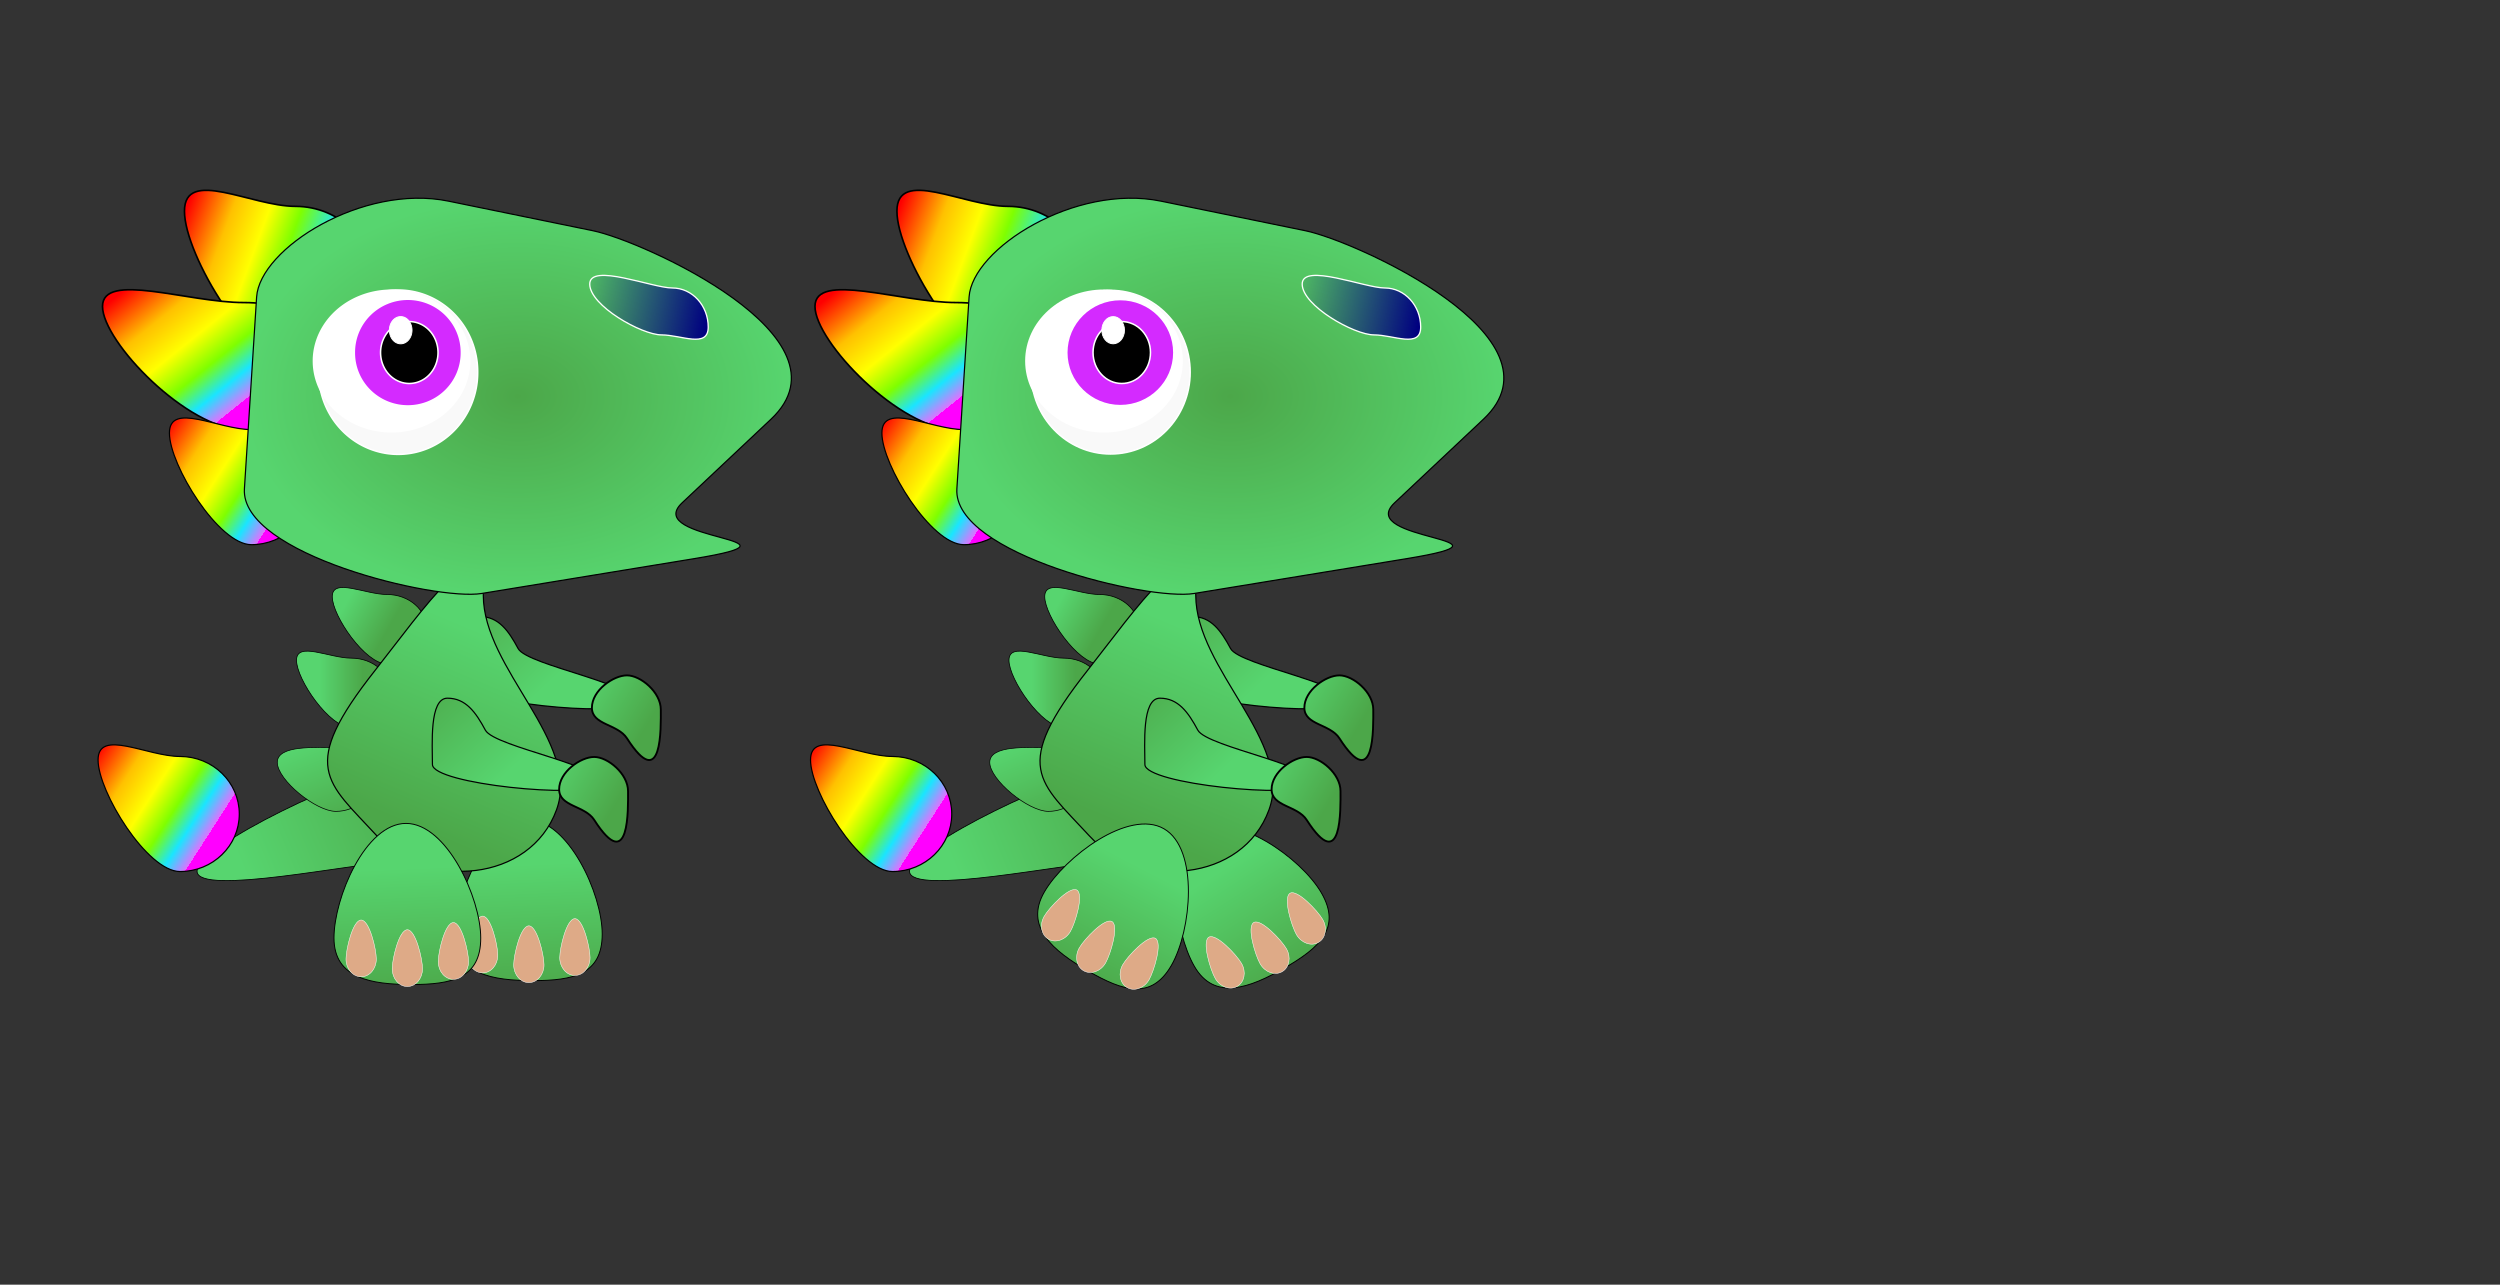 <?xml version="1.0" encoding="UTF-8" standalone="no"?>
<!-- Created with Inkscape (http://www.inkscape.org/) -->

<svg
   xmlns:dc="http://purl.org/dc/elements/1.1/"
   xmlns:cc="http://creativecommons.org/ns#"
   xmlns:rdf="http://www.w3.org/1999/02/22-rdf-syntax-ns#"
   xmlns:svg="http://www.w3.org/2000/svg"
   xmlns="http://www.w3.org/2000/svg"
   xmlns:xlink="http://www.w3.org/1999/xlink"
   xmlns:sodipodi="http://sodipodi.sourceforge.net/DTD/sodipodi-0.dtd"
   xmlns:inkscape="http://www.inkscape.org/namespaces/inkscape"
   id="svg2"
   sodipodi:docname="Smok.svg"
   viewBox="0 0 2048 1052.4"
   version="1.1"
   inkscape:version="0.48.5 r10040"
   width="100%"
   height="100%"
   inkscape:export-filename="/home/janito/PycharmProjects/DragonWalk/data/sources/Smok.png"
   inkscape:export-xdpi="81.024658"
   inkscape:export-ydpi="81.024658">
  <rect x="0" y="0" width="2048" height="1052.4" fill="#333333" stroke="none"/>
  <defs
     id="defs4">
    <linearGradient
       id="linearGradient5506">
      <stop
         offset="0"
         style="stop-color:#4ca749;stop-opacity:1;"
         id="stop5508" />
      <stop
         offset="1"
         style="stop-color:#57d56f;stop-opacity:1;"
         id="stop5510" />
    </linearGradient>
    <linearGradient
       id="linearGradient3157">
      <stop
         id="stop3159"
         style="stop-color:#ff0000"
         offset="0" />
      <stop
         id="stop3161"
         style="stop-color:#ffc100"
         offset=".279" />
      <stop
         id="stop3163"
         style="stop-color:#ffff00"
         offset=".501" />
      <stop
         id="stop3165"
         style="stop-color:#7fff00"
         offset=".696" />
      <stop
         id="stop3167"
         style="stop-color:#1ae5ff"
         offset=".859" />
      <stop
         id="stop3169"
         style="stop-color:#de72ff"
         offset="1" />
      <stop
         id="stop3171"
         style="stop-color:#ff00ff"
         offset="1" />
    </linearGradient>
    <linearGradient
       id="linearGradient3088">
      <stop
         id="stop3090"
         style="stop-color:#008fff"
         offset="0" />
      <stop
         id="stop3096"
         style="stop-color:#00c6ff"
         offset="1" />
    </linearGradient>
    <linearGradient
       id="linearGradient3699"
       y2="590.64"
       xlink:href="#linearGradient3088"
       gradientUnits="userSpaceOnUse"
       x2="128.12"
       gradientTransform="translate(217.97,-32.812)"
       y1="512.52"
       x1="201.56"
       inkscape:collect="always" />
    <linearGradient
       id="linearGradient3701"
       y2="530.88"
       xlink:href="#linearGradient3088"
       gradientUnits="userSpaceOnUse"
       x2="160.94"
       gradientTransform="matrix(1.29,0,0,1.886,93.181,-470.27)"
       y1="560.57"
       x1="127.34"
       inkscape:collect="always" />
    <linearGradient
       id="linearGradient3703"
       y2="126.65"
       gradientUnits="userSpaceOnUse"
       x2="481.43"
       gradientTransform="translate(-6.629,30.936)"
       y1="82.362"
       x1="601.43"
       inkscape:collect="always">
      <stop
         id="stop3141"
         style="stop-color:#ff0000"
         offset="0" />
      <stop
         id="stop3147"
         style="stop-color:#ffc100"
         offset=".279" />
      <stop
         id="stop3149"
         style="stop-color:#ffff00"
         offset=".501" />
      <stop
         id="stop3151"
         style="stop-color:#7fff00"
         offset=".696" />
      <stop
         id="stop3153"
         style="stop-color:#1ae5ff"
         offset=".938" />
      <stop
         id="stop3155"
         style="stop-color:#de72ff"
         offset=".938" />
      <stop
         id="stop3143"
         style="stop-color:#ff00ff"
         offset="1" />
    </linearGradient>
    <linearGradient
       id="linearGradient3705"
       y2="670.25"
       xlink:href="#linearGradient3157"
       gradientUnits="userSpaceOnUse"
       x2="173.88"
       gradientTransform="matrix(1.725,0,0,1.106,230.55,-478.29)"
       y1="610.85"
       x1="248.41"
       inkscape:collect="always" />
    <linearGradient
       id="linearGradient3707"
       y2="663.79"
       xlink:href="#linearGradient3157"
       gradientUnits="userSpaceOnUse"
       x2="154.29"
       gradientTransform="translate(359.09,-309.06)"
       y1="602.36"
       x1="250"
       inkscape:collect="always" />
    <linearGradient
       id="linearGradient3709"
       y2="609.5"
       xlink:href="#linearGradient3088"
       gradientUnits="userSpaceOnUse"
       x2="135.71"
       y1="743.79"
       x1="130"
       inkscape:collect="always" />
    <linearGradient
       id="linearGradient3711"
       y2="933.61"
       gradientUnits="userSpaceOnUse"
       x2="339.06"
       gradientTransform="matrix(1,0,0,0.61,268.37,98.987)"
       y1="863.3"
       x1="120.31">
      <stop
         id="stop3224"
         style="stop-color:#008fff"
         offset="0" />
      <stop
         id="stop3226"
         style="stop-color:#00c6ff"
         offset="1" />
    </linearGradient>
    <linearGradient
       id="linearGradient3713"
       y2="626.39"
       xlink:href="#linearGradient3088"
       gradientUnits="userSpaceOnUse"
       x2="224.86"
       gradientTransform="matrix(0.67,0,0,0.604,306.53,202.38)"
       y1="626.39"
       x1="171.54"
       inkscape:collect="always" />
    <linearGradient
       id="linearGradient3715"
       y2="625.2"
       xlink:href="#linearGradient3088"
       gradientUnits="userSpaceOnUse"
       x2="236.59"
       gradientTransform="matrix(0.67,0,0,0.604,277.24,150.23)"
       y1="653.57"
       x1="181.14"
       inkscape:collect="always" />
    <linearGradient
       id="linearGradient3717"
       y2="710.93"
       xlink:href="#linearGradient3088"
       gradientUnits="userSpaceOnUse"
       x2="232.86"
       gradientTransform="matrix(0.609,0,0,-0.554,330.62,1037.2)"
       y1="585.22"
       x1="177.14"
       inkscape:collect="always" />
    <linearGradient
       id="linearGradient3719"
       y2="532.36"
       xlink:href="#linearGradient3088"
       gradientUnits="userSpaceOnUse"
       x2="264.29"
       gradientTransform="translate(90,5.714)"
       y1="688.08"
       x1="330"
       inkscape:collect="always" />
    <linearGradient
       id="linearGradient3721"
       y2="378.08"
       xlink:href="#linearGradient3088"
       gradientUnits="userSpaceOnUse"
       x2="492.86"
       gradientTransform="translate(-6.629,30.936)"
       y1="232.36"
       x1="212.86"
       inkscape:collect="always" />
    <linearGradient
       id="linearGradient3723"
       y2="155.06"
       gradientUnits="userSpaceOnUse"
       x2="281.93"
       gradientTransform="translate(-6.629,30.936)"
       y1="172.2"
       x1="176.64">
      <stop
         id="stop3518-7"
         style="stop-color:#000080"
         offset="0" />
      <stop
         id="stop3520-8"
         style="stop-color:#000080;stop-opacity:0"
         offset="1" />
    </linearGradient>
    <linearGradient
       id="linearGradient3725"
       y2="609.5"
       xlink:href="#linearGradient3088"
       gradientUnits="userSpaceOnUse"
       x2="135.71"
       gradientTransform="matrix(0.779,0,0,0.797,286.99,181.26)"
       y1="743.79"
       x1="130"
       inkscape:collect="always" />
    <linearGradient
       id="linearGradient3731"
       y2="663.79"
       gradientUnits="userSpaceOnUse"
       x2="154.29"
       gradientTransform="translate(437.43,5.108)"
       y1="602.36"
       x1="250"
       inkscape:collect="always">
      <stop
         id="stop3159-6"
         style="stop-color:#ff0000"
         offset="0" />
      <stop
         id="stop3161-0"
         style="stop-color:#ffc100"
         offset=".279" />
      <stop
         id="stop3163-3"
         style="stop-color:#ffff00"
         offset=".501" />
      <stop
         id="stop3165-6"
         style="stop-color:#7fff00"
         offset=".696" />
      <stop
         id="stop3167-2"
         style="stop-color:#1ae5ff"
         offset=".859" />
      <stop
         id="stop3169-4"
         style="stop-color:#de72ff"
         offset="1" />
      <stop
         id="stop3171-5"
         style="stop-color:#ff00ff"
         offset="1" />
    </linearGradient>
    <linearGradient
       inkscape:collect="always"
       xlink:href="#linearGradient3088"
       id="linearGradient3099"
       gradientUnits="userSpaceOnUse"
       gradientTransform="translate(217.97,-32.812)"
       x1="201.56"
       y1="512.52"
       x2="128.12"
       y2="590.64" />
    <linearGradient
       inkscape:collect="always"
       xlink:href="#linearGradient3088"
       id="linearGradient3101"
       gradientUnits="userSpaceOnUse"
       gradientTransform="matrix(1.29,0,0,1.886,93.181,-470.27)"
       x1="127.34"
       y1="560.57"
       x2="160.94"
       y2="530.88" />
    <linearGradient
       inkscape:collect="always"
       xlink:href="#linearGradient3703"
       id="linearGradient3103"
       gradientUnits="userSpaceOnUse"
       gradientTransform="translate(-6.629,30.936)"
       x1="601.43"
       y1="82.362"
       x2="481.43"
       y2="126.65" />
    <linearGradient
       inkscape:collect="always"
       xlink:href="#linearGradient3157"
       id="linearGradient3105"
       gradientUnits="userSpaceOnUse"
       gradientTransform="matrix(1.725,0,0,1.106,230.55,-478.29)"
       x1="248.41"
       y1="610.85"
       x2="173.88"
       y2="670.25" />
    <linearGradient
       inkscape:collect="always"
       xlink:href="#linearGradient3157"
       id="linearGradient3107"
       gradientUnits="userSpaceOnUse"
       gradientTransform="translate(359.09,-309.06)"
       x1="250"
       y1="602.36"
       x2="154.29"
       y2="663.79" />
    <linearGradient
       inkscape:collect="always"
       xlink:href="#linearGradient3088"
       id="linearGradient3109"
       gradientUnits="userSpaceOnUse"
       x1="130"
       y1="743.79"
       x2="135.71"
       y2="609.5" />
    <linearGradient
       inkscape:collect="always"
       xlink:href="#linearGradient3711"
       id="linearGradient3111"
       gradientUnits="userSpaceOnUse"
       gradientTransform="matrix(1,0,0,0.61,268.37,98.987)"
       x1="120.31"
       y1="863.3"
       x2="339.06"
       y2="933.61" />
    <linearGradient
       inkscape:collect="always"
       xlink:href="#linearGradient3088"
       id="linearGradient3113"
       gradientUnits="userSpaceOnUse"
       gradientTransform="matrix(0.67,0,0,0.604,306.53,202.38)"
       x1="171.54"
       y1="626.39"
       x2="224.86"
       y2="626.39" />
    <linearGradient
       inkscape:collect="always"
       xlink:href="#linearGradient3088"
       id="linearGradient3115"
       gradientUnits="userSpaceOnUse"
       gradientTransform="matrix(0.67,0,0,0.604,277.24,150.23)"
       x1="181.14"
       y1="653.57"
       x2="236.59"
       y2="625.2" />
    <linearGradient
       inkscape:collect="always"
       xlink:href="#linearGradient3088"
       id="linearGradient3117"
       gradientUnits="userSpaceOnUse"
       gradientTransform="matrix(0.609,0,0,-0.554,330.62,1037.2)"
       x1="177.14"
       y1="585.22"
       x2="232.86"
       y2="710.93" />
    <linearGradient
       inkscape:collect="always"
       xlink:href="#linearGradient3088"
       id="linearGradient3119"
       gradientUnits="userSpaceOnUse"
       gradientTransform="translate(90,5.714)"
       x1="330"
       y1="688.08"
       x2="264.29"
       y2="532.36" />
    <linearGradient
       inkscape:collect="always"
       xlink:href="#linearGradient3088"
       id="linearGradient3121"
       gradientUnits="userSpaceOnUse"
       gradientTransform="translate(-6.629,30.936)"
       x1="212.86"
       y1="232.36"
       x2="492.86"
       y2="378.08" />
    <linearGradient
       inkscape:collect="always"
       xlink:href="#linearGradient3723"
       id="linearGradient3123"
       gradientUnits="userSpaceOnUse"
       gradientTransform="translate(-6.629,30.936)"
       x1="176.64"
       y1="172.2"
       x2="281.93"
       y2="155.06" />
    <linearGradient
       inkscape:collect="always"
       xlink:href="#linearGradient3088"
       id="linearGradient3125"
       gradientUnits="userSpaceOnUse"
       gradientTransform="matrix(0.779,0,0,0.797,286.99,181.26)"
       x1="130"
       y1="743.79"
       x2="135.71"
       y2="609.5" />
    <linearGradient
       inkscape:collect="always"
       xlink:href="#linearGradient3088"
       id="linearGradient3127"
       gradientUnits="userSpaceOnUse"
       gradientTransform="translate(217.97,-32.812)"
       x1="201.56"
       y1="512.52"
       x2="128.12"
       y2="590.64" />
    <linearGradient
       inkscape:collect="always"
       xlink:href="#linearGradient3088"
       id="linearGradient3129"
       gradientUnits="userSpaceOnUse"
       gradientTransform="matrix(1.29,0,0,1.886,93.181,-470.27)"
       x1="127.34"
       y1="560.57"
       x2="160.94"
       y2="530.88" />
    <linearGradient
       inkscape:collect="always"
       xlink:href="#linearGradient3731"
       id="linearGradient3131"
       gradientUnits="userSpaceOnUse"
       gradientTransform="translate(437.43,5.108)"
       x1="250"
       y1="602.36"
       x2="154.29"
       y2="663.79" />
    <linearGradient
       inkscape:collect="always"
       xlink:href="#linearGradient3088"
       id="linearGradient3168"
       gradientUnits="userSpaceOnUse"
       gradientTransform="translate(217.97,-32.812)"
       x1="201.56"
       y1="512.52"
       x2="128.12"
       y2="590.64" />
    <linearGradient
       inkscape:collect="always"
       xlink:href="#linearGradient3088"
       id="linearGradient3170"
       gradientUnits="userSpaceOnUse"
       gradientTransform="matrix(1.29,0,0,1.886,93.181,-470.27)"
       x1="127.34"
       y1="560.57"
       x2="160.94"
       y2="530.88" />
    <linearGradient
       inkscape:collect="always"
       xlink:href="#linearGradient3703"
       id="linearGradient3172"
       gradientUnits="userSpaceOnUse"
       gradientTransform="translate(-6.629,30.936)"
       x1="601.43"
       y1="82.362"
       x2="481.43"
       y2="126.65" />
    <linearGradient
       inkscape:collect="always"
       xlink:href="#linearGradient3157"
       id="linearGradient3174"
       gradientUnits="userSpaceOnUse"
       gradientTransform="matrix(1.725,0,0,1.106,230.55,-478.29)"
       x1="248.41"
       y1="610.85"
       x2="173.88"
       y2="670.25" />
    <linearGradient
       inkscape:collect="always"
       xlink:href="#linearGradient3157"
       id="linearGradient3176"
       gradientUnits="userSpaceOnUse"
       gradientTransform="translate(359.09,-309.06)"
       x1="250"
       y1="602.36"
       x2="154.29"
       y2="663.79" />
    <linearGradient
       inkscape:collect="always"
       xlink:href="#linearGradient3088"
       id="linearGradient3178"
       gradientUnits="userSpaceOnUse"
       x1="130"
       y1="743.79"
       x2="135.71"
       y2="609.5" />
    <linearGradient
       inkscape:collect="always"
       xlink:href="#linearGradient3711"
       id="linearGradient3180"
       gradientUnits="userSpaceOnUse"
       gradientTransform="matrix(1,0,0,0.61,268.37,98.987)"
       x1="120.31"
       y1="863.3"
       x2="339.06"
       y2="933.61" />
    <linearGradient
       inkscape:collect="always"
       xlink:href="#linearGradient3088"
       id="linearGradient3182"
       gradientUnits="userSpaceOnUse"
       gradientTransform="matrix(0.67,0,0,0.604,306.53,202.38)"
       x1="171.54"
       y1="626.39"
       x2="224.86"
       y2="626.39" />
    <linearGradient
       inkscape:collect="always"
       xlink:href="#linearGradient3088"
       id="linearGradient3184"
       gradientUnits="userSpaceOnUse"
       gradientTransform="matrix(0.67,0,0,0.604,277.24,150.23)"
       x1="181.14"
       y1="653.57"
       x2="236.59"
       y2="625.2" />
    <linearGradient
       inkscape:collect="always"
       xlink:href="#linearGradient3088"
       id="linearGradient3186"
       gradientUnits="userSpaceOnUse"
       gradientTransform="matrix(0.609,0,0,-0.554,330.62,1037.2)"
       x1="177.14"
       y1="585.22"
       x2="232.86"
       y2="710.93" />
    <linearGradient
       inkscape:collect="always"
       xlink:href="#linearGradient3088"
       id="linearGradient3188"
       gradientUnits="userSpaceOnUse"
       gradientTransform="translate(90,5.714)"
       x1="330"
       y1="688.08"
       x2="264.29"
       y2="532.36" />
    <linearGradient
       inkscape:collect="always"
       xlink:href="#linearGradient3088"
       id="linearGradient3190"
       gradientUnits="userSpaceOnUse"
       gradientTransform="translate(-6.629,30.936)"
       x1="212.86"
       y1="232.36"
       x2="492.86"
       y2="378.08" />
    <linearGradient
       inkscape:collect="always"
       xlink:href="#linearGradient3723"
       id="linearGradient3192"
       gradientUnits="userSpaceOnUse"
       gradientTransform="translate(-6.629,30.936)"
       x1="176.64"
       y1="172.2"
       x2="281.93"
       y2="155.06" />
    <linearGradient
       inkscape:collect="always"
       xlink:href="#linearGradient3088"
       id="linearGradient3194"
       gradientUnits="userSpaceOnUse"
       gradientTransform="matrix(0.779,0,0,0.797,286.99,181.26)"
       x1="130"
       y1="743.79"
       x2="135.71"
       y2="609.5" />
    <linearGradient
       inkscape:collect="always"
       xlink:href="#linearGradient3088"
       id="linearGradient3196"
       gradientUnits="userSpaceOnUse"
       gradientTransform="translate(217.97,-32.812)"
       x1="201.56"
       y1="512.52"
       x2="128.12"
       y2="590.64" />
    <linearGradient
       inkscape:collect="always"
       xlink:href="#linearGradient3088"
       id="linearGradient3198"
       gradientUnits="userSpaceOnUse"
       gradientTransform="matrix(1.29,0,0,1.886,93.181,-470.27)"
       x1="127.34"
       y1="560.57"
       x2="160.94"
       y2="530.88" />
    <linearGradient
       inkscape:collect="always"
       xlink:href="#linearGradient3731"
       id="linearGradient3200"
       gradientUnits="userSpaceOnUse"
       gradientTransform="translate(437.43,5.108)"
       x1="250"
       y1="602.36"
       x2="154.29"
       y2="663.79" />
    <linearGradient
       inkscape:collect="always"
       xlink:href="#linearGradient3731"
       id="linearGradient3203"
       gradientUnits="userSpaceOnUse"
       gradientTransform="translate(395.446,7.318)"
       x1="250"
       y1="602.36"
       x2="154.29"
       y2="663.79" />
    <linearGradient
       inkscape:collect="always"
       xlink:href="#linearGradient5506"
       id="linearGradient3212"
       gradientUnits="userSpaceOnUse"
       gradientTransform="matrix(0.779,0,0,0.797,264.893,229.874)"
       x1="130"
       y1="743.79"
       x2="135.71"
       y2="609.5" />
    <linearGradient
       inkscape:collect="always"
       xlink:href="#linearGradient3723"
       id="linearGradient3215"
       gradientUnits="userSpaceOnUse"
       gradientTransform="translate(-28.726,79.55)"
       x1="176.64"
       y1="172.2"
       x2="281.93"
       y2="155.06" />
    <linearGradient
       inkscape:collect="always"
       xlink:href="#linearGradient5506"
       id="linearGradient3231"
       gradientUnits="userSpaceOnUse"
       gradientTransform="matrix(0.779,0,0,0.61,272.658,125.504)"
       x1="120.31"
       y1="863.3"
       x2="339.06"
       y2="933.61" />
    <linearGradient
       inkscape:collect="always"
       xlink:href="#linearGradient3157"
       id="linearGradient3241"
       gradientUnits="userSpaceOnUse"
       gradientTransform="translate(336.993,-260.446)"
       x1="250"
       y1="602.36"
       x2="154.29"
       y2="663.79" />
    <linearGradient
       inkscape:collect="always"
       xlink:href="#linearGradient3157"
       id="linearGradient3244"
       gradientUnits="userSpaceOnUse"
       gradientTransform="matrix(1.725,0,0,1.106,208.453,-429.676)"
       x1="248.41"
       y1="610.85"
       x2="173.88"
       y2="670.25" />
    <linearGradient
       inkscape:collect="always"
       xlink:href="#linearGradient3703"
       id="linearGradient3247"
       gradientUnits="userSpaceOnUse"
       gradientTransform="translate(-28.726,79.55)"
       x1="601.43"
       y1="82.362"
       x2="481.43"
       y2="126.65" />
    <radialGradient
       inkscape:collect="always"
       xlink:href="#linearGradient5506"
       id="radialGradient5514"
       cx="304.397"
       cy="324.602"
       fx="304.397"
       fy="324.602"
       r="224.57"
       gradientTransform="matrix(1,0,0,0.725,0,89.374)"
       gradientUnits="userSpaceOnUse" />
    <linearGradient
       inkscape:collect="always"
       xlink:href="#linearGradient3088"
       id="linearGradient5516"
       gradientUnits="userSpaceOnUse"
       gradientTransform="matrix(0.67,0,0,0.604,306.53,202.38)"
       x1="171.54"
       y1="626.39"
       x2="224.86"
       y2="626.39" />
    <linearGradient
       inkscape:collect="always"
       xlink:href="#linearGradient3088"
       id="linearGradient5518"
       gradientUnits="userSpaceOnUse"
       gradientTransform="matrix(0.67,0,0,0.604,277.24,150.23)"
       x1="181.14"
       y1="653.57"
       x2="236.59"
       y2="625.2" />
    <linearGradient
       inkscape:collect="always"
       xlink:href="#linearGradient3088"
       id="linearGradient5520"
       gradientUnits="userSpaceOnUse"
       gradientTransform="matrix(0.609,0,0,-0.554,330.62,1037.2)"
       x1="177.14"
       y1="585.22"
       x2="232.86"
       y2="710.93" />
    <linearGradient
       inkscape:collect="always"
       xlink:href="#linearGradient3088"
       id="linearGradient5522"
       gradientUnits="userSpaceOnUse"
       gradientTransform="translate(90,5.714)"
       x1="330"
       y1="688.08"
       x2="264.29"
       y2="532.36" />
    <linearGradient
       inkscape:collect="always"
       xlink:href="#linearGradient5506"
       id="linearGradient5525"
       gradientUnits="userSpaceOnUse"
       gradientTransform="translate(99.845,-27.593)"
       x1="330"
       y1="688.08"
       x2="264.29"
       y2="532.36" />
    <linearGradient
       inkscape:collect="always"
       xlink:href="#linearGradient5506"
       id="linearGradient5528"
       gradientUnits="userSpaceOnUse"
       gradientTransform="matrix(0.609,0,0,-0.554,340.465,1003.893)"
       x1="177.14"
       y1="585.22"
       x2="232.86"
       y2="710.93" />
    <linearGradient
       inkscape:collect="always"
       xlink:href="#linearGradient5506"
       id="linearGradient5531"
       gradientUnits="userSpaceOnUse"
       gradientTransform="matrix(0.67,0,0,0.604,287.085,116.923)"
       x1="181.14"
       y1="653.57"
       x2="236.59"
       y2="625.2" />
    <linearGradient
       inkscape:collect="always"
       xlink:href="#linearGradient5506"
       id="linearGradient5534"
       gradientUnits="userSpaceOnUse"
       gradientTransform="matrix(0.67,0,0,0.604,316.375,169.073)"
       x1="171.54"
       y1="626.39"
       x2="224.86"
       y2="626.39" />
    <linearGradient
       inkscape:collect="always"
       xlink:href="#linearGradient3088"
       id="linearGradient5542"
       gradientUnits="userSpaceOnUse"
       gradientTransform="translate(217.97,-32.812)"
       x1="201.56"
       y1="512.52"
       x2="128.12"
       y2="590.64" />
    <linearGradient
       inkscape:collect="always"
       xlink:href="#linearGradient3088"
       id="linearGradient5544"
       gradientUnits="userSpaceOnUse"
       gradientTransform="matrix(1.29,0,0,1.886,93.181,-470.27)"
       x1="127.34"
       y1="560.57"
       x2="160.94"
       y2="530.88" />
    <linearGradient
       inkscape:collect="always"
       xlink:href="#linearGradient5506"
       id="linearGradient5547"
       gradientUnits="userSpaceOnUse"
       gradientTransform="matrix(1.29,0,0,1.886,64.455,-390.72)"
       x1="127.34"
       y1="560.57"
       x2="160.94"
       y2="530.88" />
    <linearGradient
       inkscape:collect="always"
       xlink:href="#linearGradient5506"
       id="linearGradient5550"
       gradientUnits="userSpaceOnUse"
       gradientTransform="translate(189.244,46.738)"
       x1="201.56"
       y1="512.52"
       x2="128.12"
       y2="590.64" />
    <linearGradient
       inkscape:collect="always"
       xlink:href="#linearGradient3088"
       id="linearGradient5556"
       gradientUnits="userSpaceOnUse"
       gradientTransform="translate(217.97,-32.812)"
       x1="201.56"
       y1="512.52"
       x2="128.12"
       y2="590.64" />
    <linearGradient
       inkscape:collect="always"
       xlink:href="#linearGradient3088"
       id="linearGradient5558"
       gradientUnits="userSpaceOnUse"
       gradientTransform="matrix(1.29,0,0,1.886,93.181,-470.27)"
       x1="127.34"
       y1="560.57"
       x2="160.94"
       y2="530.88" />
    <linearGradient
       inkscape:collect="always"
       xlink:href="#linearGradient5506"
       id="linearGradient5561"
       gradientUnits="userSpaceOnUse"
       gradientTransform="matrix(1.29,0,0,1.886,37.616,-457.551)"
       x1="127.34"
       y1="560.57"
       x2="160.94"
       y2="530.88" />
    <linearGradient
       inkscape:collect="always"
       xlink:href="#linearGradient5506"
       id="linearGradient5564"
       gradientUnits="userSpaceOnUse"
       gradientTransform="translate(162.405,-20.093)"
       x1="201.56"
       y1="512.52"
       x2="128.12"
       y2="590.64" />
    <linearGradient
       inkscape:collect="always"
       xlink:href="#linearGradient3088"
       id="linearGradient5570"
       gradientUnits="userSpaceOnUse"
       x1="130"
       y1="743.79"
       x2="135.71"
       y2="609.5" />
    <linearGradient
       inkscape:collect="always"
       xlink:href="#linearGradient3088"
       id="linearGradient5600"
       gradientUnits="userSpaceOnUse"
       x1="130"
       y1="743.79"
       x2="135.71"
       y2="609.5" />
    <linearGradient
       inkscape:collect="always"
       xlink:href="#linearGradient5506"
       id="linearGradient5606"
       gradientUnits="userSpaceOnUse"
       x1="130"
       y1="743.79"
       x2="135.71"
       y2="609.5"
       gradientTransform="matrix(0.779,0,0,0.797,94.651,334.944)" />
    <linearGradient
       inkscape:collect="always"
       xlink:href="#linearGradient5506"
       id="linearGradient5620"
       gradientUnits="userSpaceOnUse"
       gradientTransform="matrix(0.779,0,0,0.797,94.651,334.944)"
       x1="130"
       y1="743.79"
       x2="135.71"
       y2="609.5" />
    <linearGradient
       inkscape:collect="always"
       xlink:href="#linearGradient5506"
       id="linearGradient5628"
       gradientUnits="userSpaceOnUse"
       gradientTransform="matrix(0.779,0,0,0.797,264.893,229.874)"
       x1="130"
       y1="743.79"
       x2="135.71"
       y2="609.5" />
    <linearGradient
       inkscape:collect="always"
       xlink:href="#linearGradient3731"
       id="linearGradient3146"
       gradientUnits="userSpaceOnUse"
       gradientTransform="matrix(-1,0,0,1,333.187,7.318)"
       x1="250"
       y1="602.36"
       x2="154.29"
       y2="663.79" />
    <linearGradient
       inkscape:collect="always"
       xlink:href="#linearGradient3723"
       id="linearGradient3158"
       gradientUnits="userSpaceOnUse"
       gradientTransform="matrix(-1,0,0,1,757.359,79.55)"
       x1="176.64"
       y1="172.2"
       x2="281.93"
       y2="155.06" />
    <radialGradient
       inkscape:collect="always"
       xlink:href="#linearGradient5506"
       id="radialGradient3166"
       gradientUnits="userSpaceOnUse"
       gradientTransform="matrix(-1,0,0,0.725,728.633,89.374)"
       cx="304.397"
       cy="324.602"
       fx="304.397"
       fy="324.602"
       r="224.57" />
    <linearGradient
       inkscape:collect="always"
       xlink:href="#linearGradient5506"
       id="linearGradient3175"
       gradientUnits="userSpaceOnUse"
       gradientTransform="matrix(-0.779,0,0,0.61,455.975,125.504)"
       x1="120.31"
       y1="863.3"
       x2="339.06"
       y2="933.61" />
    <linearGradient
       inkscape:collect="always"
       xlink:href="#linearGradient3157"
       id="linearGradient3185"
       gradientUnits="userSpaceOnUse"
       gradientTransform="matrix(-1,0,0,1,391.64,-260.446)"
       x1="250"
       y1="602.36"
       x2="154.29"
       y2="663.79" />
    <linearGradient
       inkscape:collect="always"
       xlink:href="#linearGradient3157"
       id="linearGradient3189"
       gradientUnits="userSpaceOnUse"
       gradientTransform="matrix(-1.725,0,0,1.106,520.18,-429.676)"
       x1="248.41"
       y1="610.85"
       x2="173.88"
       y2="670.25" />
    <linearGradient
       inkscape:collect="always"
       xlink:href="#linearGradient3703"
       id="linearGradient3193"
       gradientUnits="userSpaceOnUse"
       gradientTransform="matrix(-1,0,0,1,757.359,79.55)"
       x1="601.43"
       y1="82.362"
       x2="481.43"
       y2="126.65" />
    <linearGradient
       inkscape:collect="always"
       xlink:href="#linearGradient5506"
       id="linearGradient3986"
       gradientUnits="userSpaceOnUse"
       gradientTransform="translate(162.405,-20.093)"
       x1="201.56"
       y1="512.52"
       x2="128.12"
       y2="590.64" />
    <linearGradient
       inkscape:collect="always"
       xlink:href="#linearGradient5506"
       id="linearGradient3988"
       gradientUnits="userSpaceOnUse"
       gradientTransform="matrix(1.29,0,0,1.886,37.616,-457.551)"
       x1="127.34"
       y1="560.57"
       x2="160.94"
       y2="530.88" />
    <linearGradient
       inkscape:collect="always"
       xlink:href="#linearGradient5506"
       id="linearGradient3990"
       gradientUnits="userSpaceOnUse"
       gradientTransform="matrix(0.779,0,0,0.797,94.651,334.944)"
       x1="130"
       y1="743.79"
       x2="135.71"
       y2="609.5" />
    <linearGradient
       inkscape:collect="always"
       xlink:href="#linearGradient5506"
       id="linearGradient3992"
       gradientUnits="userSpaceOnUse"
       gradientTransform="matrix(0.67,0,0,0.604,316.375,169.073)"
       x1="171.54"
       y1="626.39"
       x2="224.86"
       y2="626.39" />
    <linearGradient
       inkscape:collect="always"
       xlink:href="#linearGradient5506"
       id="linearGradient3994"
       gradientUnits="userSpaceOnUse"
       gradientTransform="matrix(0.67,0,0,0.604,287.085,116.923)"
       x1="181.14"
       y1="653.57"
       x2="236.59"
       y2="625.2" />
    <linearGradient
       inkscape:collect="always"
       xlink:href="#linearGradient5506"
       id="linearGradient3996"
       gradientUnits="userSpaceOnUse"
       gradientTransform="matrix(0.609,0,0,-0.554,340.465,1003.893)"
       x1="177.14"
       y1="585.22"
       x2="232.86"
       y2="710.93" />
    <linearGradient
       inkscape:collect="always"
       xlink:href="#linearGradient5506"
       id="linearGradient3998"
       gradientUnits="userSpaceOnUse"
       gradientTransform="translate(99.845,-27.593)"
       x1="330"
       y1="688.08"
       x2="264.29"
       y2="532.36" />
    <linearGradient
       inkscape:collect="always"
       xlink:href="#linearGradient5506"
       id="linearGradient4000"
       gradientUnits="userSpaceOnUse"
       gradientTransform="matrix(0.779,0,0,0.797,264.893,229.874)"
       x1="130"
       y1="743.79"
       x2="135.71"
       y2="609.5" />
    <linearGradient
       inkscape:collect="always"
       xlink:href="#linearGradient5506"
       id="linearGradient4002"
       gradientUnits="userSpaceOnUse"
       gradientTransform="translate(189.244,46.738)"
       x1="201.56"
       y1="512.52"
       x2="128.12"
       y2="590.64" />
    <linearGradient
       inkscape:collect="always"
       xlink:href="#linearGradient5506"
       id="linearGradient4004"
       gradientUnits="userSpaceOnUse"
       gradientTransform="matrix(1.29,0,0,1.886,64.455,-390.72)"
       x1="127.34"
       y1="560.57"
       x2="160.94"
       y2="530.88" />
    <linearGradient
       id="linearGradient5506-3">
      <stop
         offset="0"
         style="stop-color:#4ca749;stop-opacity:1;"
         id="stop5508-9" />
      <stop
         offset="1"
         style="stop-color:#57d56f;stop-opacity:1;"
         id="stop5510-9" />
    </linearGradient>
    <linearGradient
       id="linearGradient4058">
      <stop
         offset="0"
         style="stop-color:#4ca749;stop-opacity:1;"
         id="stop4060" />
      <stop
         offset="1"
         style="stop-color:#57d56f;stop-opacity:1;"
         id="stop4062" />
    </linearGradient>
    <linearGradient
       id="linearGradient3703-9"
       y2="126.65"
       gradientUnits="userSpaceOnUse"
       x2="481.43"
       gradientTransform="translate(-6.629,30.936)"
       y1="82.362"
       x1="601.43"
       inkscape:collect="always">
      <stop
         id="stop3141-8"
         style="stop-color:#ff0000"
         offset="0" />
      <stop
         id="stop3147-2"
         style="stop-color:#ffc100"
         offset=".279" />
      <stop
         id="stop3149-3"
         style="stop-color:#ffff00"
         offset=".501" />
      <stop
         id="stop3151-1"
         style="stop-color:#7fff00"
         offset=".696" />
      <stop
         id="stop3153-1"
         style="stop-color:#1ae5ff"
         offset=".938" />
      <stop
         id="stop3155-5"
         style="stop-color:#de72ff"
         offset=".938" />
      <stop
         id="stop3143-1"
         style="stop-color:#ff00ff"
         offset="1" />
    </linearGradient>
    <linearGradient
       id="linearGradient3157-5">
      <stop
         id="stop3159-3"
         style="stop-color:#ff0000"
         offset="0" />
      <stop
         id="stop3161-8"
         style="stop-color:#ffc100"
         offset=".279" />
      <stop
         id="stop3163-37"
         style="stop-color:#ffff00"
         offset=".501" />
      <stop
         id="stop3165-5"
         style="stop-color:#7fff00"
         offset=".696" />
      <stop
         id="stop3167-3"
         style="stop-color:#1ae5ff"
         offset=".859" />
      <stop
         id="stop3169-7"
         style="stop-color:#de72ff"
         offset="1" />
      <stop
         id="stop3171-1"
         style="stop-color:#ff00ff"
         offset="1" />
    </linearGradient>
    <linearGradient
       id="linearGradient4083">
      <stop
         id="stop4085"
         style="stop-color:#ff0000"
         offset="0" />
      <stop
         id="stop4087"
         style="stop-color:#ffc100"
         offset=".279" />
      <stop
         id="stop4089"
         style="stop-color:#ffff00"
         offset=".501" />
      <stop
         id="stop4091"
         style="stop-color:#7fff00"
         offset=".696" />
      <stop
         id="stop4093"
         style="stop-color:#1ae5ff"
         offset=".859" />
      <stop
         id="stop4095"
         style="stop-color:#de72ff"
         offset="1" />
      <stop
         id="stop4097"
         style="stop-color:#ff00ff"
         offset="1" />
    </linearGradient>
    <linearGradient
       id="linearGradient4100">
      <stop
         offset="0"
         style="stop-color:#4ca749;stop-opacity:1;"
         id="stop4102" />
      <stop
         offset="1"
         style="stop-color:#57d56f;stop-opacity:1;"
         id="stop4104" />
    </linearGradient>
    <linearGradient
       id="linearGradient4107">
      <stop
         offset="0"
         style="stop-color:#4ca749;stop-opacity:1;"
         id="stop4109" />
      <stop
         offset="1"
         style="stop-color:#57d56f;stop-opacity:1;"
         id="stop4111" />
    </linearGradient>
    <linearGradient
       id="linearGradient4114">
      <stop
         offset="0"
         style="stop-color:#4ca749;stop-opacity:1;"
         id="stop4116" />
      <stop
         offset="1"
         style="stop-color:#57d56f;stop-opacity:1;"
         id="stop4118" />
    </linearGradient>
    <linearGradient
       id="linearGradient4121">
      <stop
         offset="0"
         style="stop-color:#4ca749;stop-opacity:1;"
         id="stop4123" />
      <stop
         offset="1"
         style="stop-color:#57d56f;stop-opacity:1;"
         id="stop4125" />
    </linearGradient>
    <linearGradient
       id="linearGradient4128">
      <stop
         offset="0"
         style="stop-color:#4ca749;stop-opacity:1;"
         id="stop4130" />
      <stop
         offset="1"
         style="stop-color:#57d56f;stop-opacity:1;"
         id="stop4132" />
    </linearGradient>
    <linearGradient
       id="linearGradient4135">
      <stop
         offset="0"
         style="stop-color:#4ca749;stop-opacity:1;"
         id="stop4137" />
      <stop
         offset="1"
         style="stop-color:#57d56f;stop-opacity:1;"
         id="stop4139" />
    </linearGradient>
    <linearGradient
       id="linearGradient4142">
      <stop
         offset="0"
         style="stop-color:#4ca749;stop-opacity:1;"
         id="stop4144" />
      <stop
         offset="1"
         style="stop-color:#57d56f;stop-opacity:1;"
         id="stop4146" />
    </linearGradient>
    <linearGradient
       id="linearGradient3723-7"
       y2="155.06"
       gradientUnits="userSpaceOnUse"
       x2="281.93"
       gradientTransform="translate(-6.629,30.936)"
       y1="172.2"
       x1="176.64">
      <stop
         id="stop3518-7-2"
         style="stop-color:#000080"
         offset="0" />
      <stop
         id="stop3520-8-4"
         style="stop-color:#000080;stop-opacity:0"
         offset="1" />
    </linearGradient>
    <linearGradient
       id="linearGradient4153">
      <stop
         offset="0"
         style="stop-color:#4ca749;stop-opacity:1;"
         id="stop4155" />
      <stop
         offset="1"
         style="stop-color:#57d56f;stop-opacity:1;"
         id="stop4157" />
    </linearGradient>
    <linearGradient
       id="linearGradient4160">
      <stop
         offset="0"
         style="stop-color:#4ca749;stop-opacity:1;"
         id="stop4162" />
      <stop
         offset="1"
         style="stop-color:#57d56f;stop-opacity:1;"
         id="stop4164" />
    </linearGradient>
    <linearGradient
       id="linearGradient4167">
      <stop
         offset="0"
         style="stop-color:#4ca749;stop-opacity:1;"
         id="stop4169" />
      <stop
         offset="1"
         style="stop-color:#57d56f;stop-opacity:1;"
         id="stop4171" />
    </linearGradient>
    <linearGradient
       inkscape:collect="always"
       xlink:href="#linearGradient3731-6"
       id="linearGradient3146-6"
       gradientUnits="userSpaceOnUse"
       gradientTransform="matrix(-1,0,0,1,333.187,7.318)"
       x1="250"
       y1="602.36"
       x2="154.29"
       y2="663.79" />
    <linearGradient
       id="linearGradient3731-6"
       y2="663.79"
       gradientUnits="userSpaceOnUse"
       x2="154.29"
       gradientTransform="translate(437.43,5.108)"
       y1="602.36"
       x1="250"
       inkscape:collect="always">
      <stop
         id="stop3159-6-6"
         style="stop-color:#ff0000"
         offset="0" />
      <stop
         id="stop3161-0-7"
         style="stop-color:#ffc100"
         offset=".279" />
      <stop
         id="stop3163-3-3"
         style="stop-color:#ffff00"
         offset=".501" />
      <stop
         id="stop3165-6-7"
         style="stop-color:#7fff00"
         offset=".696" />
      <stop
         id="stop3167-2-8"
         style="stop-color:#1ae5ff"
         offset=".859" />
      <stop
         id="stop3169-4-1"
         style="stop-color:#de72ff"
         offset="1" />
      <stop
         id="stop3171-5-2"
         style="stop-color:#ff00ff"
         offset="1" />
    </linearGradient>
    <linearGradient
       inkscape:collect="always"
       xlink:href="#linearGradient5506-3"
       id="linearGradient4583"
       gradientUnits="userSpaceOnUse"
       gradientTransform="translate(162.405,-20.093)"
       x1="201.56"
       y1="512.52"
       x2="128.12"
       y2="590.64" />
    <linearGradient
       inkscape:collect="always"
       xlink:href="#linearGradient5506-3"
       id="linearGradient4585"
       gradientUnits="userSpaceOnUse"
       gradientTransform="matrix(1.29,0,0,1.886,37.616,-457.551)"
       x1="127.34"
       y1="560.57"
       x2="160.94"
       y2="530.88" />
    <linearGradient
       inkscape:collect="always"
       xlink:href="#linearGradient3703-9"
       id="linearGradient4587"
       gradientUnits="userSpaceOnUse"
       gradientTransform="matrix(-1,0,0,1,1341.008,90.599)"
       x1="601.43"
       y1="82.362"
       x2="481.43"
       y2="126.65" />
    <linearGradient
       inkscape:collect="always"
       xlink:href="#linearGradient3157-5"
       id="linearGradient4589"
       gradientUnits="userSpaceOnUse"
       gradientTransform="matrix(-1.725,0,0,1.106,1103.829,-418.627)"
       x1="248.41"
       y1="610.85"
       x2="173.88"
       y2="670.25" />
    <linearGradient
       inkscape:collect="always"
       xlink:href="#linearGradient3157-5"
       id="linearGradient4591"
       gradientUnits="userSpaceOnUse"
       gradientTransform="matrix(-1,0,0,1,975.289,-249.397)"
       x1="250"
       y1="602.36"
       x2="154.29"
       y2="663.79" />
    <linearGradient
       inkscape:collect="always"
       xlink:href="#linearGradient5506-3"
       id="linearGradient4593"
       gradientUnits="userSpaceOnUse"
       gradientTransform="matrix(0.779,0,0,0.797,94.651,334.944)"
       x1="130"
       y1="743.79"
       x2="135.71"
       y2="609.5" />
    <linearGradient
       inkscape:collect="always"
       xlink:href="#linearGradient5506-3"
       id="linearGradient4595"
       gradientUnits="userSpaceOnUse"
       gradientTransform="matrix(-0.779,0,0,0.61,1039.624,136.552)"
       x1="120.31"
       y1="863.3"
       x2="339.06"
       y2="933.61" />
    <linearGradient
       inkscape:collect="always"
       xlink:href="#linearGradient5506-3"
       id="linearGradient4597"
       gradientUnits="userSpaceOnUse"
       gradientTransform="matrix(0.67,0,0,0.604,316.375,169.073)"
       x1="171.54"
       y1="626.39"
       x2="224.86"
       y2="626.39" />
    <linearGradient
       inkscape:collect="always"
       xlink:href="#linearGradient5506-3"
       id="linearGradient4599"
       gradientUnits="userSpaceOnUse"
       gradientTransform="matrix(0.67,0,0,0.604,287.085,116.923)"
       x1="181.14"
       y1="653.57"
       x2="236.59"
       y2="625.2" />
    <linearGradient
       inkscape:collect="always"
       xlink:href="#linearGradient5506-3"
       id="linearGradient4601"
       gradientUnits="userSpaceOnUse"
       gradientTransform="matrix(0.609,0,0,-0.554,340.465,1003.893)"
       x1="177.14"
       y1="585.22"
       x2="232.86"
       y2="710.93" />
    <linearGradient
       inkscape:collect="always"
       xlink:href="#linearGradient5506-3"
       id="linearGradient4603"
       gradientUnits="userSpaceOnUse"
       gradientTransform="translate(99.845,-27.593)"
       x1="330"
       y1="688.08"
       x2="264.29"
       y2="532.36" />
    <radialGradient
       inkscape:collect="always"
       xlink:href="#linearGradient5506-3"
       id="radialGradient4605"
       gradientUnits="userSpaceOnUse"
       gradientTransform="matrix(-1,0,0,0.725,1312.282,100.422)"
       cx="304.397"
       cy="324.602"
       fx="304.397"
       fy="324.602"
       r="224.57" />
    <linearGradient
       inkscape:collect="always"
       xlink:href="#linearGradient3723-7"
       id="linearGradient4607"
       gradientUnits="userSpaceOnUse"
       gradientTransform="matrix(-1,0,0,1,1341.008,90.599)"
       x1="176.64"
       y1="172.2"
       x2="281.93"
       y2="155.06" />
    <linearGradient
       inkscape:collect="always"
       xlink:href="#linearGradient5506-3"
       id="linearGradient4609"
       gradientUnits="userSpaceOnUse"
       gradientTransform="matrix(0.779,0,0,0.797,264.893,229.874)"
       x1="130"
       y1="743.79"
       x2="135.71"
       y2="609.5" />
    <linearGradient
       inkscape:collect="always"
       xlink:href="#linearGradient5506-3"
       id="linearGradient4611"
       gradientUnits="userSpaceOnUse"
       gradientTransform="translate(189.244,46.738)"
       x1="201.56"
       y1="512.52"
       x2="128.12"
       y2="590.64" />
    <linearGradient
       inkscape:collect="always"
       xlink:href="#linearGradient5506-3"
       id="linearGradient4613"
       gradientUnits="userSpaceOnUse"
       gradientTransform="matrix(1.29,0,0,1.886,64.455,-390.72)"
       x1="127.34"
       y1="560.57"
       x2="160.94"
       y2="530.88" />
    <linearGradient
       inkscape:collect="always"
       xlink:href="#linearGradient3731-6"
       id="linearGradient4615"
       gradientUnits="userSpaceOnUse"
       gradientTransform="matrix(-1,0,0,1,916.836,18.367)"
       x1="250"
       y1="602.36"
       x2="154.29"
       y2="663.79" />
    <linearGradient
       inkscape:collect="always"
       xlink:href="#linearGradient5506-3-5"
       id="linearGradient4583-8"
       gradientUnits="userSpaceOnUse"
       gradientTransform="translate(162.405,-20.093)"
       x1="201.56"
       y1="512.52"
       x2="128.12"
       y2="590.64" />
    <linearGradient
       id="linearGradient5506-3-5">
      <stop
         offset="0"
         style="stop-color:#4ca749;stop-opacity:1;"
         id="stop5508-9-7" />
      <stop
         offset="1"
         style="stop-color:#57d56f;stop-opacity:1;"
         id="stop5510-9-5" />
    </linearGradient>
    <linearGradient
       inkscape:collect="always"
       xlink:href="#linearGradient5506-3-5"
       id="linearGradient4585-1"
       gradientUnits="userSpaceOnUse"
       gradientTransform="matrix(1.29,0,0,1.886,37.616,-457.551)"
       x1="127.34"
       y1="560.57"
       x2="160.94"
       y2="530.88" />
    <linearGradient
       id="linearGradient4632">
      <stop
         offset="0"
         style="stop-color:#4ca749;stop-opacity:1;"
         id="stop4634" />
      <stop
         offset="1"
         style="stop-color:#57d56f;stop-opacity:1;"
         id="stop4636" />
    </linearGradient>
    <linearGradient
       inkscape:collect="always"
       xlink:href="#linearGradient3703-9-2"
       id="linearGradient4587-3"
       gradientUnits="userSpaceOnUse"
       gradientTransform="matrix(-1,0,0,1,1341.008,90.599)"
       x1="601.43"
       y1="82.362"
       x2="481.43"
       y2="126.65" />
    <linearGradient
       id="linearGradient3703-9-2"
       y2="126.65"
       gradientUnits="userSpaceOnUse"
       x2="481.43"
       gradientTransform="translate(-6.629,30.936)"
       y1="82.362"
       x1="601.43"
       inkscape:collect="always">
      <stop
         id="stop3141-8-5"
         style="stop-color:#ff0000"
         offset="0" />
      <stop
         id="stop3147-2-7"
         style="stop-color:#ffc100"
         offset=".279" />
      <stop
         id="stop3149-3-4"
         style="stop-color:#ffff00"
         offset=".501" />
      <stop
         id="stop3151-1-4"
         style="stop-color:#7fff00"
         offset=".696" />
      <stop
         id="stop3153-1-8"
         style="stop-color:#1ae5ff"
         offset=".938" />
      <stop
         id="stop3155-5-0"
         style="stop-color:#de72ff"
         offset=".938" />
      <stop
         id="stop3143-1-8"
         style="stop-color:#ff00ff"
         offset="1" />
    </linearGradient>
    <linearGradient
       inkscape:collect="always"
       xlink:href="#linearGradient3157-5-9"
       id="linearGradient4589-3"
       gradientUnits="userSpaceOnUse"
       gradientTransform="matrix(-1.725,0,0,1.106,1103.829,-418.627)"
       x1="248.41"
       y1="610.85"
       x2="173.88"
       y2="670.25" />
    <linearGradient
       id="linearGradient3157-5-9">
      <stop
         id="stop3159-3-8"
         style="stop-color:#ff0000"
         offset="0" />
      <stop
         id="stop3161-8-3"
         style="stop-color:#ffc100"
         offset=".279" />
      <stop
         id="stop3163-37-5"
         style="stop-color:#ffff00"
         offset=".501" />
      <stop
         id="stop3165-5-4"
         style="stop-color:#7fff00"
         offset=".696" />
      <stop
         id="stop3167-3-3"
         style="stop-color:#1ae5ff"
         offset=".859" />
      <stop
         id="stop3169-7-4"
         style="stop-color:#de72ff"
         offset="1" />
      <stop
         id="stop3171-1-9"
         style="stop-color:#ff00ff"
         offset="1" />
    </linearGradient>
    <linearGradient
       inkscape:collect="always"
       xlink:href="#linearGradient3157-5-9"
       id="linearGradient4591-2"
       gradientUnits="userSpaceOnUse"
       gradientTransform="matrix(-1,0,0,1,975.289,-249.397)"
       x1="250"
       y1="602.36"
       x2="154.29"
       y2="663.79" />
    <linearGradient
       id="linearGradient4657">
      <stop
         id="stop4659"
         style="stop-color:#ff0000"
         offset="0" />
      <stop
         id="stop4661"
         style="stop-color:#ffc100"
         offset=".279" />
      <stop
         id="stop4663"
         style="stop-color:#ffff00"
         offset=".501" />
      <stop
         id="stop4665"
         style="stop-color:#7fff00"
         offset=".696" />
      <stop
         id="stop4667"
         style="stop-color:#1ae5ff"
         offset=".859" />
      <stop
         id="stop4669"
         style="stop-color:#de72ff"
         offset="1" />
      <stop
         id="stop4671"
         style="stop-color:#ff00ff"
         offset="1" />
    </linearGradient>
    <linearGradient
       inkscape:collect="always"
       xlink:href="#linearGradient5506-3-5"
       id="linearGradient4593-6"
       gradientUnits="userSpaceOnUse"
       gradientTransform="matrix(0.779,0,0,0.797,94.651,334.944)"
       x1="130"
       y1="743.79"
       x2="135.71"
       y2="609.5" />
    <linearGradient
       id="linearGradient4674">
      <stop
         offset="0"
         style="stop-color:#4ca749;stop-opacity:1;"
         id="stop4676" />
      <stop
         offset="1"
         style="stop-color:#57d56f;stop-opacity:1;"
         id="stop4678" />
    </linearGradient>
    <linearGradient
       inkscape:collect="always"
       xlink:href="#linearGradient5506-3-5"
       id="linearGradient4595-6"
       gradientUnits="userSpaceOnUse"
       gradientTransform="matrix(-0.779,0,0,0.61,1039.624,136.552)"
       x1="120.31"
       y1="863.3"
       x2="339.06"
       y2="933.61" />
    <linearGradient
       id="linearGradient4681">
      <stop
         offset="0"
         style="stop-color:#4ca749;stop-opacity:1;"
         id="stop4683" />
      <stop
         offset="1"
         style="stop-color:#57d56f;stop-opacity:1;"
         id="stop4685" />
    </linearGradient>
    <linearGradient
       inkscape:collect="always"
       xlink:href="#linearGradient5506-3-5"
       id="linearGradient4597-8"
       gradientUnits="userSpaceOnUse"
       gradientTransform="matrix(0.67,0,0,0.604,316.375,169.073)"
       x1="171.54"
       y1="626.39"
       x2="224.86"
       y2="626.39" />
    <linearGradient
       id="linearGradient4688">
      <stop
         offset="0"
         style="stop-color:#4ca749;stop-opacity:1;"
         id="stop4690" />
      <stop
         offset="1"
         style="stop-color:#57d56f;stop-opacity:1;"
         id="stop4692" />
    </linearGradient>
    <linearGradient
       inkscape:collect="always"
       xlink:href="#linearGradient5506-3-5"
       id="linearGradient4599-4"
       gradientUnits="userSpaceOnUse"
       gradientTransform="matrix(0.67,0,0,0.604,287.085,116.923)"
       x1="181.14"
       y1="653.57"
       x2="236.59"
       y2="625.2" />
    <linearGradient
       id="linearGradient4695">
      <stop
         offset="0"
         style="stop-color:#4ca749;stop-opacity:1;"
         id="stop4697" />
      <stop
         offset="1"
         style="stop-color:#57d56f;stop-opacity:1;"
         id="stop4699" />
    </linearGradient>
    <linearGradient
       inkscape:collect="always"
       xlink:href="#linearGradient5506-3-5"
       id="linearGradient4601-6"
       gradientUnits="userSpaceOnUse"
       gradientTransform="matrix(0.609,0,0,-0.554,340.465,1003.893)"
       x1="177.14"
       y1="585.22"
       x2="232.86"
       y2="710.93" />
    <linearGradient
       id="linearGradient4702">
      <stop
         offset="0"
         style="stop-color:#4ca749;stop-opacity:1;"
         id="stop4704" />
      <stop
         offset="1"
         style="stop-color:#57d56f;stop-opacity:1;"
         id="stop4706" />
    </linearGradient>
    <linearGradient
       inkscape:collect="always"
       xlink:href="#linearGradient5506-3-5"
       id="linearGradient4603-0"
       gradientUnits="userSpaceOnUse"
       gradientTransform="translate(99.845,-27.593)"
       x1="330"
       y1="688.08"
       x2="264.29"
       y2="532.36" />
    <linearGradient
       id="linearGradient4709">
      <stop
         offset="0"
         style="stop-color:#4ca749;stop-opacity:1;"
         id="stop4711" />
      <stop
         offset="1"
         style="stop-color:#57d56f;stop-opacity:1;"
         id="stop4713" />
    </linearGradient>
    <radialGradient
       inkscape:collect="always"
       xlink:href="#linearGradient5506-3-5"
       id="radialGradient4605-5"
       gradientUnits="userSpaceOnUse"
       gradientTransform="matrix(-1,0,0,0.725,1312.282,100.422)"
       cx="304.397"
       cy="324.602"
       fx="304.397"
       fy="324.602"
       r="224.57" />
    <linearGradient
       id="linearGradient4716">
      <stop
         offset="0"
         style="stop-color:#4ca749;stop-opacity:1;"
         id="stop4718" />
      <stop
         offset="1"
         style="stop-color:#57d56f;stop-opacity:1;"
         id="stop4720" />
    </linearGradient>
    <linearGradient
       inkscape:collect="always"
       xlink:href="#linearGradient3723-7-5"
       id="linearGradient4607-4"
       gradientUnits="userSpaceOnUse"
       gradientTransform="matrix(-1,0,0,1,1341.008,90.599)"
       x1="176.64"
       y1="172.2"
       x2="281.93"
       y2="155.06" />
    <linearGradient
       id="linearGradient3723-7-5"
       y2="155.06"
       gradientUnits="userSpaceOnUse"
       x2="281.93"
       gradientTransform="translate(-6.629,30.936)"
       y1="172.2"
       x1="176.64">
      <stop
         id="stop3518-7-2-4"
         style="stop-color:#000080"
         offset="0" />
      <stop
         id="stop3520-8-4-9"
         style="stop-color:#000080;stop-opacity:0"
         offset="1" />
    </linearGradient>
    <linearGradient
       inkscape:collect="always"
       xlink:href="#linearGradient5506-3-5"
       id="linearGradient4609-6"
       gradientUnits="userSpaceOnUse"
       gradientTransform="matrix(0.779,0,0,0.797,264.893,229.874)"
       x1="130"
       y1="743.79"
       x2="135.71"
       y2="609.5" />
    <linearGradient
       id="linearGradient4727">
      <stop
         offset="0"
         style="stop-color:#4ca749;stop-opacity:1;"
         id="stop4729" />
      <stop
         offset="1"
         style="stop-color:#57d56f;stop-opacity:1;"
         id="stop4731" />
    </linearGradient>
    <linearGradient
       inkscape:collect="always"
       xlink:href="#linearGradient5506-3-5"
       id="linearGradient4611-9"
       gradientUnits="userSpaceOnUse"
       gradientTransform="translate(189.244,46.738)"
       x1="201.56"
       y1="512.52"
       x2="128.12"
       y2="590.64" />
    <linearGradient
       id="linearGradient4734">
      <stop
         offset="0"
         style="stop-color:#4ca749;stop-opacity:1;"
         id="stop4736" />
      <stop
         offset="1"
         style="stop-color:#57d56f;stop-opacity:1;"
         id="stop4738" />
    </linearGradient>
    <linearGradient
       inkscape:collect="always"
       xlink:href="#linearGradient5506-3-5"
       id="linearGradient4613-4"
       gradientUnits="userSpaceOnUse"
       gradientTransform="matrix(1.29,0,0,1.886,64.455,-390.72)"
       x1="127.34"
       y1="560.57"
       x2="160.94"
       y2="530.88" />
    <linearGradient
       id="linearGradient4741">
      <stop
         offset="0"
         style="stop-color:#4ca749;stop-opacity:1;"
         id="stop4743" />
      <stop
         offset="1"
         style="stop-color:#57d56f;stop-opacity:1;"
         id="stop4745" />
    </linearGradient>
    <linearGradient
       inkscape:collect="always"
       xlink:href="#linearGradient3731-6-7"
       id="linearGradient4615-1"
       gradientUnits="userSpaceOnUse"
       gradientTransform="matrix(-1,0,0,1,916.836,18.367)"
       x1="250"
       y1="602.36"
       x2="154.29"
       y2="663.79" />
    <linearGradient
       id="linearGradient3731-6-7"
       y2="663.79"
       gradientUnits="userSpaceOnUse"
       x2="154.29"
       gradientTransform="translate(437.43,5.108)"
       y1="602.36"
       x1="250"
       inkscape:collect="always">
      <stop
         id="stop3159-6-6-0"
         style="stop-color:#ff0000"
         offset="0" />
      <stop
         id="stop3161-0-7-8"
         style="stop-color:#ffc100"
         offset=".279" />
      <stop
         id="stop3163-3-3-5"
         style="stop-color:#ffff00"
         offset=".501" />
      <stop
         id="stop3165-6-7-1"
         style="stop-color:#7fff00"
         offset=".696" />
      <stop
         id="stop3167-2-8-6"
         style="stop-color:#1ae5ff"
         offset=".859" />
      <stop
         id="stop3169-4-1-0"
         style="stop-color:#de72ff"
         offset="1" />
      <stop
         id="stop3171-5-2-0"
         style="stop-color:#ff00ff"
         offset="1" />
    </linearGradient>
    <linearGradient
       y2="663.79"
       x2="154.29"
       y1="602.36"
       x1="250"
       gradientTransform="matrix(-1,0,0,1,916.836,18.367)"
       gradientUnits="userSpaceOnUse"
       id="linearGradient4792"
       xlink:href="#linearGradient3731-6-7"
       inkscape:collect="always" />
  </defs>
  <sodipodi:namedview
     id="base"
     bordercolor="#666666"
     inkscape:pageshadow="2"
     inkscape:window-y="24"
     pagecolor="#ffffff"
     inkscape:window-height="1056"
     inkscape:window-maximized="1"
     inkscape:zoom="0.45254834"
     inkscape:window-x="65"
     showgrid="false"
     borderopacity="1.0"
     inkscape:current-layer="layer1"
     inkscape:cx="272.84022"
     inkscape:cy="608.44534"
     showguides="true"
     inkscape:guide-bbox="true"
     inkscape:snap-grids="false"
     inkscape:window-width="1855"
     inkscape:pageopacity="0.0"
     inkscape:document-units="px" />
  <g
     id="layer1"
     inkscape:label="Layer 1"
     inkscape:groupmode="layer">
    <g
       id="g4006">
      <g
         transform="matrix(-1,0,0,1,728.633,0)"
         id="g5566">
        <path
           id="path3175-2"
           sodipodi:nodetypes="sssss"
           style="fill:url(#linearGradient3986);fill-opacity:1;stroke:#000000"
           inkscape:connector-curvature="0"
           d="m 347.555,559.409 c 0,16.174 -125.23,28.196 -134.96,16.786 -12.647,-14.844 83.981,-30.647 91.607,-44.911 7.812,-14.612 16.059,-26.161 31.049,-26.161 14.991,0 12.299,38.112 12.299,54.286 z" />
        <path
           id="path3186-6"
           sodipodi:nodetypes="sssss"
           style="fill:url(#linearGradient3988);fill-opacity:1;stroke:#000000;stroke-width:1.56"
           inkscape:connector-curvature="0"
           d="m 243.745,579.789 c 0,14.241 -21.114,13.172 -28.727,25.048 -29.277,45.677 -27.719,-9.334 -27.719,-23.575 0,-14.241 16.585,-27.995 27.719,-27.995 11.133,0 28.727,12.281 28.727,26.522 z" />
      </g>
      <path
         id="path3120"
         sodipodi:nodetypes="sssss"
         style="fill:url(#linearGradient3193);stroke:#000000;stroke-width:1.368"
         inkscape:connector-curvature="0"
         d="m 151.11,172.994 c 0,35.978 54.624,126.34 90.968,126.34 36.344,0 65.807,-29.166 65.807,-65.144 0,-35.978 -29.463,-65.144 -65.807,-65.144 -36.344,0 -90.968,-32.03 -90.968,3.948 z" />
      <path
         id="path3161-0-3"
         d="m 83.98,251.024 c 0,28.807 69.552,101.16 115.83,101.16 46.276,0 83.79,-23.353 83.79,-52.161 0,-28.807 -37.514,-52.161 -83.79,-52.161 -46.276,0 -115.83,-25.646 -115.83,3.161 z"
         sodipodi:nodetypes="sssss"
         style="fill:url(#linearGradient3189);stroke:#000000;stroke-width:1.382"
         inkscape:connector-curvature="0" />
      <path
         id="path3161"
         d="m 138.79,354.774 c 0,26.036 40.318,91.429 67.143,91.429 26.825,0 48.571,-21.107 48.571,-47.143 0,-26.036 -21.746,-47.143 -48.571,-47.143 -26.825,0 -67.143,-23.179 -67.143,2.857 z"
         sodipodi:nodetypes="sssss"
         style="fill:url(#linearGradient3185);stroke:#000000"
         inkscape:connector-curvature="0" />
      <g
         transform="matrix(-1,0,0,1,631.406,-112.695)"
         id="g5613">
        <g
           id="g5608">
          <path
             id="path3369-2"
             d="m 258.285,877.906 c 0,32.993 -30.252,38.12 -63.45,38.12 -33.198,0 -56.771,-5.126 -56.771,-38.12 0,-32.994 28.026,-93.88 61.223,-93.88 33.198,0 58.997,60.884 58.997,93.88 z"
             sodipodi:nodetypes="sssss"
             style="fill:url(#linearGradient3990);fill-opacity:1;stroke:#000000;stroke-width:0.788"
             inkscape:connector-curvature="0" />
        </g>
        <path
           inkscape:connector-curvature="0"
           style="fill:#deaa87;stroke:#ffffff;stroke-width:0.384"
           sodipodi:nodetypes="sssss"
           d="m 172.868,897.238 c 0,-8.029 -5.56,-31.982 -12.418,-31.982 -6.859,0 -12.418,23.954 -12.418,31.982 0,8.029 5.56,14.538 12.418,14.538 6.859,0 12.418,-6.509 12.418,-14.538 z"
           id="path3088-7-82" />
        <path
           inkscape:connector-curvature="0"
           style="fill:#deaa87;stroke:#ffffff;stroke-width:0.384"
           sodipodi:nodetypes="sssss"
           d="m 210.59,903.124 c 0,-8.029 -5.56,-31.982 -12.418,-31.982 -6.859,0 -12.418,23.954 -12.418,31.982 0,8.029 5.56,14.538 12.418,14.538 6.859,0 12.418,-6.509 12.418,-14.538 z"
           id="path3088-7-7-0" />
        <path
           inkscape:connector-curvature="0"
           style="fill:#deaa87;stroke:#ffffff;stroke-width:0.384"
           sodipodi:nodetypes="sssss"
           d="m 248.444,895.159 c 0,-8.029 -5.56,-31.982 -12.418,-31.982 -6.859,0 -12.418,23.954 -12.418,31.982 0,8.029 5.56,14.538 12.418,14.538 6.859,0 12.418,-6.509 12.418,-14.538 z"
           id="path3088-7-8-5" />
      </g>
      <path
         sodipodi:cx="145.89844"
         sodipodi:cy="616.81531"
         transform="matrix(-1,0,0,1,567.327,-35.346)"
         d="m 146.094,616.815 a 0.195,0.781 0 1 1 -0.391,0 0.195,0.781 0 1 1 0.391,0 z"
         sodipodi:type="arc"
         style="color:#000000;fill:none;stroke:#ffffff"
         sodipodi:ry="0.78125"
         sodipodi:rx="0.1953125"
         id="path3172" />
      <path
         id="path3274"
         d="m 161.423,713.717 c 0,20.797 130.937,-7.15 158.84,-7.15 27.896,0 50.512,-16.859 50.512,-37.657 0,-20.797 -22.615,-37.657 -50.512,-37.657 -27.896,0 -158.84,61.666 -158.84,82.463 z"
         sodipodi:nodetypes="sssss"
         style="fill:url(#linearGradient3175);fill-opacity:1;stroke:#000000;stroke-width:0.689"
         inkscape:connector-curvature="0" />
      <g
         transform="matrix(-1,0,0,1,728.633,0)"
         id="g5536">
        <path
           id="path3161-9-9"
           sodipodi:nodetypes="sssss"
           style="fill:url(#linearGradient3992);fill-opacity:1;stroke:#000000;stroke-width:0.636"
           inkscape:connector-curvature="0"
           d="m 485.745,540.873 c 0,15.735 -27.005,55.255 -44.973,55.255 -17.968,0 -32.534,-12.756 -32.534,-28.491 0,-15.735 14.566,-28.491 32.534,-28.491 17.968,0 44.973,-14.008 44.973,1.727 z" />
        <path
           id="path3161-9"
           sodipodi:nodetypes="sssss"
           style="fill:url(#linearGradient3994);fill-opacity:1;stroke:#000000;stroke-width:0.636"
           inkscape:connector-curvature="0"
           d="m 456.455,488.733 c 0,15.735 -27.005,55.255 -44.973,55.255 -17.968,0 -32.534,-12.756 -32.534,-28.491 0,-15.735 14.566,-28.491 32.534,-28.491 17.968,0 44.973,-14.008 44.973,1.727 z" />
        <path
           id="path3161-9-2"
           sodipodi:nodetypes="sssss"
           style="fill:url(#linearGradient3996);fill-opacity:1;stroke:#000000;stroke-width:0.581"
           inkscape:connector-curvature="0"
           d="m 501.485,624.523 c 0,-14.421 -31.679,-12.068 -48.004,-12.068 -16.325,0 -29.559,11.69 -29.559,26.111 0,14.421 13.234,26.111 29.559,26.111 16.325,0 48.004,-25.733 48.004,-40.154 z" />
        <path
           id="path3249"
           sodipodi:nodetypes="sssss"
           style="fill:url(#linearGradient3998);fill-opacity:1;stroke:#000000"
           inkscape:connector-curvature="0"
           d="m 419.845,684.773 c -41.129,44.712 -125.57,37.889 -147.14,-21.429 -20.261,-55.714 60,-114.96 60,-175.71 0,-60.751 49.476,11.876 88.571,61.429 63.118,80 40,90.677 -1.429,135.71 z" />
      </g>
      <path
         id="path14"
         d="m 485.93,189.054 -118.57,-24.286 c -70.27,-14.393 -154.62,38.89 -157.14,78.571 l -10,157.14 c -3.406,53.522 156.8,91.86 194.29,85.714 l 174.28,-28.56 c 103.38,-16.95 -43.43,-14.25 -10,-45.71 l 72.85,-68.57 c 71.069,-66.89 -105.69,-146.09 -145.71,-154.29 z"
         sodipodi:nodetypes="sssssssss"
         style="fill:url(#radialGradient3166);fill-opacity:1;fill-rule:nonzero;stroke:#000000"
         inkscape:connector-curvature="0" />
      <path
         id="path3057"
         sodipodi:rx="51.42857"
         sodipodi:ry="52.857143"
         style="fill:#f9f9f9;stroke:#ffffff"
         sodipodi:type="arc"
         d="m 514.286,276.648 a 51.429,52.857 0 1 1 -102.857,0 51.429,52.857 0 1 1 102.857,0 z"
         transform="matrix(-1.267,0,0,1.268,912.61,-45.893)"
         sodipodi:cy="276.64789"
         sodipodi:cx="462.85715" />
      <path
         id="path3059"
         sodipodi:rx="37.142857"
         sodipodi:ry="40"
         style="fill:#ffffff;stroke:#ffffff"
         sodipodi:type="arc"
         d="m 397.143,255.219 a 37.143,40 0 1 1 -74.286,0 37.143,40 0 1 1 74.286,0 z"
         transform="matrix(-1.716,0,0,1.447,938.5,-73.556)"
         sodipodi:cy="255.21933"
         sodipodi:cx="360" />
      <path
         id="path3065"
         sodipodi:rx="31.428572"
         sodipodi:ry="34.285713"
         style="fill:#d42aff;stroke:#ffffff"
         sodipodi:type="arc"
         d="m 205.714,878.076 a 31.429,34.286 0 1 1 -62.857,0 31.429,34.286 0 1 1 62.857,0 z"
         transform="matrix(-1.398,0,0,1.268,577.77,-824.546)"
         sodipodi:cy="878.07648"
         sodipodi:cx="174.28572" />
      <path
         id="path3067"
         sodipodi:rx="18.571428"
         sodipodi:ry="20"
         style="fill:#000000;stroke:#ffffff"
         sodipodi:type="arc"
         d="m 317.143,738.076 a 18.571,20 0 1 1 -37.143,0 18.571,20 0 1 1 37.143,0 z"
         transform="matrix(-1.267,0,0,1.268,713.582,-647.086)"
         sodipodi:cy="738.07648"
         sodipodi:cx="298.57144" />
      <path
         id="path3069"
         sodipodi:rx="12.857142"
         sodipodi:ry="12.857142"
         style="fill:#ffffff;stroke:#ffffff"
         sodipodi:type="arc"
         d="m 357.143,336.648 a 12.857,12.857 0 1 1 -25.714,0 12.857,12.857 0 1 1 25.714,0 z"
         transform="matrix(-0.722,0,0,0.864,576.83,-20.362)"
         sodipodi:cy="336.64789"
         sodipodi:cx="344.28571" />
      <path
         id="path3078"
         d="m 483.11,232.714 c 0,17.687 42.584,41.634 58.829,41.634 16.245,0 38.239,11.282 38.239,-6.405 0,-17.687 -13.169,-32.026 -29.415,-32.026 -16.245,0 -67.654,-20.89 -67.654,-3.203 z"
         sodipodi:nodetypes="sssss"
         style="fill:url(#linearGradient3158);stroke:#ffffff;stroke-width:1.074"
         inkscape:connector-curvature="0" />
      <g
         transform="matrix(-1,0,0,1,702.117,-4.419)"
         id="g5622">
        <path
           inkscape:connector-curvature="0"
           style="fill:url(#linearGradient4000);fill-opacity:1;stroke:#000000;stroke-width:0.788"
           sodipodi:nodetypes="sssss"
           d="m 428.523,772.834 c 0,32.994 -30.252,38.12 -63.45,38.12 -33.198,0 -56.771,-5.126 -56.771,-38.12 0,-32.994 28.026,-93.878 61.224,-93.878 33.198,0 58.997,60.884 58.997,93.878 z"
           id="path3369" />
        <path
           inkscape:connector-curvature="0"
           style="fill:#deaa87;stroke:#ffffff;stroke-width:0.384"
           sodipodi:nodetypes="sssss"
           d="m 343.113,792.164 c 0,-8.029 -5.56,-31.982 -12.419,-31.982 -6.859,0 -12.419,23.954 -12.419,31.982 0,8.029 5.56,14.537 12.419,14.537 6.859,0 12.419,-6.509 12.419,-14.537 z"
           id="path3088-7" />
        <path
           inkscape:connector-curvature="0"
           style="fill:#deaa87;stroke:#ffffff;stroke-width:0.384"
           sodipodi:nodetypes="sssss"
           d="m 380.833,798.054 c 0,-8.029 -5.56,-31.982 -12.419,-31.982 -6.859,0 -12.419,23.954 -12.419,31.982 0,8.029 5.56,14.537 12.419,14.537 6.859,0 12.419,-6.509 12.419,-14.537 z"
           id="path3088-7-7" />
        <path
           inkscape:connector-curvature="0"
           style="fill:#deaa87;stroke:#ffffff;stroke-width:0.384"
           sodipodi:nodetypes="sssss"
           d="m 418.683,790.084 c 0,-8.029 -5.56,-31.982 -12.419,-31.982 -6.859,0 -12.419,23.954 -12.419,31.982 0,8.029 5.56,14.537 12.419,14.537 6.859,0 12.419,-6.509 12.419,-14.537 z"
           id="path3088-7-8" />
      </g>
      <g
         transform="matrix(-1,0,0,1,728.633,0)"
         id="g5552">
        <path
           id="path3175"
           sodipodi:nodetypes="sssss"
           style="fill:url(#linearGradient4002);fill-opacity:1;stroke:#000000"
           inkscape:connector-curvature="0"
           d="m 374.394,626.24 c 0,16.174 -125.23,28.196 -134.96,16.786 -12.647,-14.844 83.981,-30.647 91.607,-44.911 7.812,-14.612 16.059,-26.161 31.049,-26.161 14.991,0 12.299,38.112 12.299,54.286 z" />
        <path
           id="path3186"
           sodipodi:nodetypes="sssss"
           style="fill:url(#linearGradient4004);fill-opacity:1;stroke:#000000;stroke-width:1.56"
           inkscape:connector-curvature="0"
           d="m 270.584,646.62 c 0,14.241 -21.114,13.172 -28.727,25.048 -29.277,45.677 -27.719,-9.334 -27.719,-23.575 0,-14.241 16.585,-27.995 27.719,-27.995 11.133,0 28.727,12.281 28.727,26.522 z" />
      </g>
      <path
         id="path3161-8"
         d="m 80.327,622.54 c 0,26.036 40.318,91.429 67.143,91.429 26.825,0 48.571,-21.107 48.571,-47.143 0,-26.036 -21.746,-47.143 -48.571,-47.143 -26.825,0 -67.143,-23.179 -67.143,2.857 z"
         sodipodi:nodetypes="sssss"
         style="fill:url(#linearGradient3146);stroke:#000000"
         inkscape:connector-curvature="0" />
    </g>
    <g
       id="g4546"
       transform="translate(0,-11.049)">
      <g
         transform="matrix(-1,0,0,1,1312.282,11.049)"
         id="g5566-6">
        <path
           id="path3175-2-1"
           sodipodi:nodetypes="sssss"
           style="fill:url(#linearGradient4583);fill-opacity:1;stroke:#000000"
           inkscape:connector-curvature="0"
           d="m 347.555,559.409 c 0,16.174 -125.23,28.196 -134.96,16.786 -12.647,-14.844 83.981,-30.647 91.607,-44.911 7.812,-14.612 16.059,-26.161 31.049,-26.161 14.991,0 12.299,38.112 12.299,54.286 z" />
        <path
           id="path3186-6-2"
           sodipodi:nodetypes="sssss"
           style="fill:url(#linearGradient4585);fill-opacity:1;stroke:#000000;stroke-width:1.56"
           inkscape:connector-curvature="0"
           d="m 243.745,579.789 c 0,14.241 -21.114,13.172 -28.727,25.048 -29.277,45.677 -27.719,-9.334 -27.719,-23.575 0,-14.241 16.585,-27.995 27.719,-27.995 11.133,0 28.727,12.281 28.727,26.522 z" />
      </g>
      <path
         id="path3120-0"
         sodipodi:nodetypes="sssss"
         style="fill:url(#linearGradient4587);stroke:#000000;stroke-width:1.368"
         inkscape:connector-curvature="0"
         d="m 734.759,184.043 c 0,35.978 54.624,126.34 90.968,126.34 36.344,0 65.807,-29.166 65.807,-65.144 0,-35.978 -29.463,-65.144 -65.807,-65.144 -36.344,0 -90.968,-32.03 -90.968,3.948 z" />
      <path
         id="path3161-0-3-8"
         d="m 667.629,262.073 c 0,28.807 69.552,101.16 115.83,101.16 46.276,0 83.79,-23.353 83.79,-52.161 0,-28.807 -37.514,-52.161 -83.79,-52.161 -46.276,0 -115.83,-25.646 -115.83,3.161 z"
         sodipodi:nodetypes="sssss"
         style="fill:url(#linearGradient4589);stroke:#000000;stroke-width:1.382"
         inkscape:connector-curvature="0" />
      <path
         id="path3161-5"
         d="m 722.439,365.823 c 0,26.036 40.318,91.429 67.143,91.429 26.825,0 48.571,-21.107 48.571,-47.143 0,-26.036 -21.746,-47.143 -48.571,-47.143 -26.825,0 -67.143,-23.179 -67.143,2.857 z"
         sodipodi:nodetypes="sssss"
         style="fill:url(#linearGradient4591);stroke:#000000"
         inkscape:connector-curvature="0" />
      <g
         transform="matrix(-0.866,0.5,0.5,0.866,763.133,-86.756)"
         id="g5613-6">
        <g
           id="g5608-4">
          <path
             id="path3369-2-4"
             d="m 258.285,877.906 c 0,32.993 -30.252,38.12 -63.45,38.12 -33.198,0 -56.771,-5.126 -56.771,-38.12 0,-32.994 28.026,-93.88 61.223,-93.88 33.198,0 58.997,60.884 58.997,93.88 z"
             sodipodi:nodetypes="sssss"
             style="fill:url(#linearGradient4593);fill-opacity:1;stroke:#000000;stroke-width:0.788"
             inkscape:connector-curvature="0" />
        </g>
        <path
           inkscape:connector-curvature="0"
           style="fill:#deaa87;stroke:#ffffff;stroke-width:0.384"
           sodipodi:nodetypes="sssss"
           d="m 172.868,897.238 c 0,-8.029 -5.56,-31.982 -12.418,-31.982 -6.859,0 -12.418,23.954 -12.418,31.982 0,8.029 5.56,14.538 12.418,14.538 6.859,0 12.418,-6.509 12.418,-14.538 z"
           id="path3088-7-82-6" />
        <path
           inkscape:connector-curvature="0"
           style="fill:#deaa87;stroke:#ffffff;stroke-width:0.384"
           sodipodi:nodetypes="sssss"
           d="m 210.59,903.124 c 0,-8.029 -5.56,-31.982 -12.418,-31.982 -6.859,0 -12.418,23.954 -12.418,31.982 0,8.029 5.56,14.538 12.418,14.538 6.859,0 12.418,-6.509 12.418,-14.538 z"
           id="path3088-7-7-0-7" />
        <path
           inkscape:connector-curvature="0"
           style="fill:#deaa87;stroke:#ffffff;stroke-width:0.384"
           sodipodi:nodetypes="sssss"
           d="m 248.444,895.159 c 0,-8.029 -5.56,-31.982 -12.418,-31.982 -6.859,0 -12.418,23.954 -12.418,31.982 0,8.029 5.56,14.538 12.418,14.538 6.859,0 12.418,-6.509 12.418,-14.538 z"
           id="path3088-7-8-5-4" />
      </g>
      <path
         sodipodi:cx="145.89844"
         sodipodi:cy="616.81531"
         transform="matrix(-1,0,0,1,1150.976,-24.297)"
         d="m 146.094,616.815 c 0,0.431 -0.087,0.781 -0.195,0.781 -0.108,0 -0.195,-0.35 -0.195,-0.781 0,-0.431 0.087,-0.781 0.195,-0.781 0.108,0 0.195,0.35 0.195,0.781 z"
         sodipodi:type="arc"
         style="color:#000000;fill:none;stroke:#ffffff"
         sodipodi:ry="0.78125"
         sodipodi:rx="0.1953125"
         id="path3172-2" />
      <path
         id="path3274-0"
         d="m 745.071,724.765 c 0,20.797 130.937,-7.15 158.84,-7.15 27.896,0 50.512,-16.859 50.512,-37.657 0,-20.797 -22.615,-37.657 -50.512,-37.657 -27.896,0 -158.84,61.666 -158.84,82.463 z"
         sodipodi:nodetypes="sssss"
         style="fill:url(#linearGradient4595);fill-opacity:1;stroke:#000000;stroke-width:0.689"
         inkscape:connector-curvature="0" />
      <g
         transform="matrix(-1,0,0,1,1312.282,11.049)"
         id="g5536-7">
        <path
           id="path3161-9-9-9"
           sodipodi:nodetypes="sssss"
           style="fill:url(#linearGradient4597);fill-opacity:1;stroke:#000000;stroke-width:0.636"
           inkscape:connector-curvature="0"
           d="m 485.745,540.873 c 0,15.735 -27.005,55.255 -44.973,55.255 -17.968,0 -32.534,-12.756 -32.534,-28.491 0,-15.735 14.566,-28.491 32.534,-28.491 17.968,0 44.973,-14.008 44.973,1.727 z" />
        <path
           id="path3161-9-4"
           sodipodi:nodetypes="sssss"
           style="fill:url(#linearGradient4599);fill-opacity:1;stroke:#000000;stroke-width:0.636"
           inkscape:connector-curvature="0"
           d="m 456.455,488.733 c 0,15.735 -27.005,55.255 -44.973,55.255 -17.968,0 -32.534,-12.756 -32.534,-28.491 0,-15.735 14.566,-28.491 32.534,-28.491 17.968,0 44.973,-14.008 44.973,1.727 z" />
        <path
           id="path3161-9-2-3"
           sodipodi:nodetypes="sssss"
           style="fill:url(#linearGradient4601);fill-opacity:1;stroke:#000000;stroke-width:0.581"
           inkscape:connector-curvature="0"
           d="m 501.485,624.523 c 0,-14.421 -31.679,-12.068 -48.004,-12.068 -16.325,0 -29.559,11.69 -29.559,26.111 0,14.421 13.234,26.111 29.559,26.111 16.325,0 48.004,-25.733 48.004,-40.154 z" />
        <path
           id="path3249-2"
           sodipodi:nodetypes="sssss"
           style="fill:url(#linearGradient4603);fill-opacity:1;stroke:#000000"
           inkscape:connector-curvature="0"
           d="m 419.845,684.773 c -41.129,44.712 -125.57,37.889 -147.14,-21.429 -20.261,-55.714 60,-114.96 60,-175.71 0,-60.751 49.476,11.876 88.571,61.429 63.118,80 40,90.677 -1.429,135.71 z" />
      </g>
      <path
         id="path14-7"
         d="m 1069.579,200.103 -118.57,-24.286 c -70.27,-14.393 -154.62,38.89 -157.14,78.571 l -10,157.14 c -3.406,53.522 156.8,91.86 194.29,85.714 l 174.28,-28.56 c 103.38,-16.95 -43.43,-14.25 -10,-45.71 l 72.85,-68.57 c 71.069,-66.89 -105.69,-146.09 -145.71,-154.29 z"
         sodipodi:nodetypes="sssssssss"
         style="fill:url(#radialGradient4605);fill-opacity:1;fill-rule:nonzero;stroke:#000000"
         inkscape:connector-curvature="0" />
      <path
         id="path3057-8"
         sodipodi:rx="51.42857"
         sodipodi:ry="52.857143"
         style="fill:#f9f9f9;stroke:#ffffff"
         sodipodi:type="arc"
         d="m 514.286,276.648 c 0,29.192 -23.025,52.857 -51.429,52.857 -28.403,0 -51.429,-23.665 -51.429,-52.857 0,-29.192 23.025,-52.857 51.429,-52.857 28.403,0 51.429,23.665 51.429,52.857 z"
         transform="matrix(-1.267,0,0,1.268,1496.259,-34.844)"
         sodipodi:cy="276.64789"
         sodipodi:cx="462.85715" />
      <path
         id="path3059-0"
         sodipodi:rx="37.142857"
         sodipodi:ry="40"
         style="fill:#ffffff;stroke:#ffffff"
         sodipodi:type="arc"
         d="m 397.143,255.219 c 0,22.091 -16.629,40 -37.143,40 -20.513,0 -37.143,-17.909 -37.143,-40 0,-22.091 16.629,-40 37.143,-40 20.513,0 37.143,17.909 37.143,40 z"
         transform="matrix(-1.716,0,0,1.447,1522.149,-62.507)"
         sodipodi:cy="255.21933"
         sodipodi:cx="360" />
      <path
         id="path3065-5"
         sodipodi:rx="31.428572"
         sodipodi:ry="34.285713"
         style="fill:#d42aff;stroke:#ffffff"
         sodipodi:type="arc"
         d="m 205.714,878.076 c 0,18.935 -14.071,34.286 -31.429,34.286 -17.358,0 -31.429,-15.35 -31.429,-34.286 0,-18.935 14.071,-34.286 31.429,-34.286 17.358,0 31.429,15.35 31.429,34.286 z"
         transform="matrix(-1.398,0,0,1.268,1161.419,-813.497)"
         sodipodi:cy="878.07648"
         sodipodi:cx="174.28572" />
      <path
         id="path3067-4"
         sodipodi:rx="18.571428"
         sodipodi:ry="20"
         style="fill:#000000;stroke:#ffffff"
         sodipodi:type="arc"
         d="m 317.143,738.076 c 0,11.046 -8.315,20 -18.571,20 -10.257,0 -18.571,-8.954 -18.571,-20 0,-11.046 8.315,-20 18.571,-20 10.257,0 18.571,8.954 18.571,20 z"
         transform="matrix(-1.267,0,0,1.268,1297.231,-636.037)"
         sodipodi:cy="738.07648"
         sodipodi:cx="298.57144" />
      <path
         id="path3069-9"
         sodipodi:rx="12.857142"
         sodipodi:ry="12.857142"
         style="fill:#ffffff;stroke:#ffffff"
         sodipodi:type="arc"
         d="m 357.143,336.648 c 0,7.101 -5.756,12.857 -12.857,12.857 -7.101,0 -12.857,-5.756 -12.857,-12.857 0,-7.101 5.756,-12.857 12.857,-12.857 7.101,0 12.857,5.756 12.857,12.857 z"
         transform="matrix(-0.722,0,0,0.864,1160.479,-9.313)"
         sodipodi:cy="336.64789"
         sodipodi:cx="344.28571" />
      <path
         id="path3078-9"
         d="m 1066.759,243.763 c 0,17.687 42.584,41.634 58.829,41.634 16.245,0 38.239,11.282 38.239,-6.405 0,-17.687 -13.169,-32.026 -29.415,-32.026 -16.245,0 -67.654,-20.89 -67.654,-3.203 z"
         sodipodi:nodetypes="sssss"
         style="fill:url(#linearGradient4607);stroke:#ffffff;stroke-width:1.074"
         inkscape:connector-curvature="0" />
      <g
         transform="matrix(-0.866,-0.5,-0.5,0.866,1613.018,286.776)"
         id="g5622-3">
        <path
           inkscape:connector-curvature="0"
           style="fill:url(#linearGradient4609);fill-opacity:1;stroke:#000000;stroke-width:0.788"
           sodipodi:nodetypes="sssss"
           d="m 428.523,772.834 c 0,32.994 -30.252,38.12 -63.45,38.12 -33.198,0 -56.771,-5.126 -56.771,-38.12 0,-32.994 28.026,-93.878 61.224,-93.878 33.198,0 58.997,60.884 58.997,93.878 z"
           id="path3369-7" />
        <path
           inkscape:connector-curvature="0"
           style="fill:#deaa87;stroke:#ffffff;stroke-width:0.384"
           sodipodi:nodetypes="sssss"
           d="m 343.113,792.164 c 0,-8.029 -5.56,-31.982 -12.419,-31.982 -6.859,0 -12.419,23.954 -12.419,31.982 0,8.029 5.56,14.537 12.419,14.537 6.859,0 12.419,-6.509 12.419,-14.537 z"
           id="path3088-7-0" />
        <path
           inkscape:connector-curvature="0"
           style="fill:#deaa87;stroke:#ffffff;stroke-width:0.384"
           sodipodi:nodetypes="sssss"
           d="m 380.833,798.054 c 0,-8.029 -5.56,-31.982 -12.419,-31.982 -6.859,0 -12.419,23.954 -12.419,31.982 0,8.029 5.56,14.537 12.419,14.537 6.859,0 12.419,-6.509 12.419,-14.537 z"
           id="path3088-7-7-7" />
        <path
           inkscape:connector-curvature="0"
           style="fill:#deaa87;stroke:#ffffff;stroke-width:0.384"
           sodipodi:nodetypes="sssss"
           d="m 418.683,790.084 c 0,-8.029 -5.56,-31.982 -12.419,-31.982 -6.859,0 -12.419,23.954 -12.419,31.982 0,8.029 5.56,14.537 12.419,14.537 6.859,0 12.419,-6.509 12.419,-14.537 z"
           id="path3088-7-8-6" />
      </g>
      <g
         transform="matrix(-1,0,0,1,1312.282,11.049)"
         id="g5552-8">
        <path
           id="path3175-8"
           sodipodi:nodetypes="sssss"
           style="fill:url(#linearGradient4611);fill-opacity:1;stroke:#000000"
           inkscape:connector-curvature="0"
           d="m 374.394,626.24 c 0,16.174 -125.23,28.196 -134.96,16.786 -12.647,-14.844 83.981,-30.647 91.607,-44.911 7.812,-14.612 16.059,-26.161 31.049,-26.161 14.991,0 12.299,38.112 12.299,54.286 z" />
        <path
           id="path3186-0"
           sodipodi:nodetypes="sssss"
           style="fill:url(#linearGradient4613);fill-opacity:1;stroke:#000000;stroke-width:1.56"
           inkscape:connector-curvature="0"
           d="m 270.584,646.62 c 0,14.241 -21.114,13.172 -28.727,25.048 -29.277,45.677 -27.719,-9.334 -27.719,-23.575 0,-14.241 16.585,-27.995 27.719,-27.995 11.133,0 28.727,12.281 28.727,26.522 z" />
      </g>
      <path
         id="path3161-8-8"
         d="m 663.976,633.589 c 0,26.036 40.318,91.429 67.143,91.429 26.825,0 48.571,-21.107 48.571,-47.143 0,-26.036 -21.746,-47.143 -48.571,-47.143 -26.825,0 -67.143,-23.179 -67.143,2.857 z"
         sodipodi:nodetypes="sssss"
         style="fill:url(#linearGradient4615);stroke:#000000"
         inkscape:connector-curvature="0" />
    </g>
  </g>
</svg>
